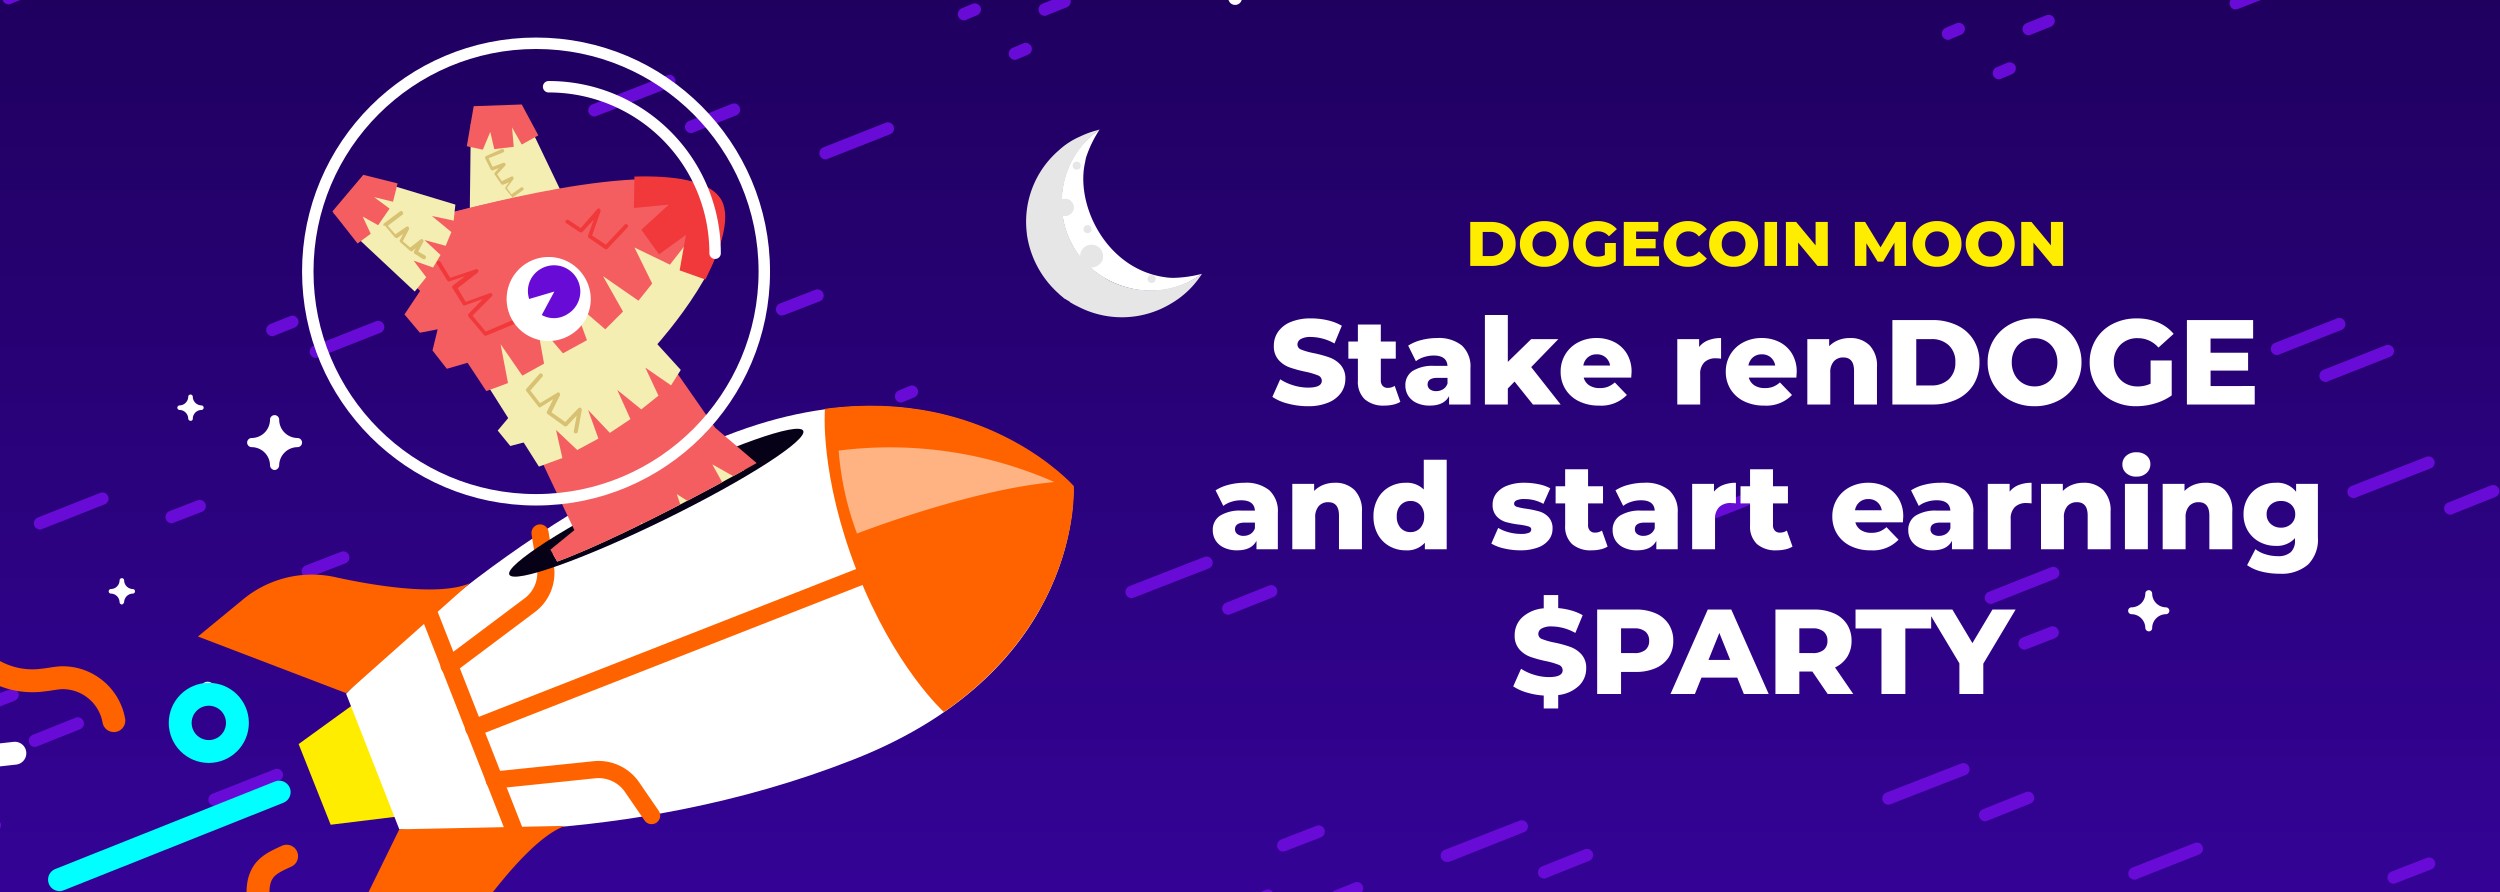 <svg xmlns="http://www.w3.org/2000/svg" xmlns:xlink="http://www.w3.org/1999/xlink" viewBox="0 0 437 156"><rect x="0" y="0" width="437" height="156" fill="#333333" stroke="none"/><defs><clipPath id="a"><rect width="437" height="156" transform="translate(2138 700)" fill="#fff"/></clipPath><linearGradient id="b" x1="0.5" x2="0.5" y2="1" gradientUnits="objectBoundingBox"><stop offset="0" stop-color="#340396"/><stop offset="1" stop-color="#1f005f"/></linearGradient><clipPath id="c"><path d="M90.1,92.5,63.8,46.6,46.9,31.3l8.7-10.9,16.4,4,1.7-14.3L86.3,9l7.8,14.3,26.7,2.8.6,17-9.3,12L126,74.7C101.4,88.6,90.1,92.5,90.1,92.5Z"/></clipPath></defs><g transform="translate(-2138 -700)" clip-path="url(#a)"><rect width="437" height="156" transform="translate(2575 856) rotate(180)" fill="url(#b)"/><g transform="translate(2145.3 705.663)"><path d="M-.3,86.9a1.087,1.087,0,0,1-1-.7,1.114,1.114,0,0,1,.6-1.4l10.9-4.3a1.077,1.077,0,1,1,.8,2L.1,86.8A.6.6,0,0,1-.3,86.9Z" fill="#690bd6"/><path d="M47.9,56.9a1.087,1.087,0,0,1-1-.7,1.114,1.114,0,0,1,.6-1.4l10.9-4.3a1.077,1.077,0,0,1,.8,2L48.3,56.8C48.2,56.8,48.1,56.9,47.9,56.9Z" fill="#690bd6"/><path d="M30.2,135.2a1.087,1.087,0,0,1-1-.7,1.114,1.114,0,0,1,.6-1.4l10.9-4.3a1.077,1.077,0,0,1,.8,2l-10.9,4.3C30.5,135.1,30.4,135.2,30.2,135.2Z" fill="#690bd6"/><path d="M22.7,85.8a1.087,1.087,0,0,1-1-.7,1.114,1.114,0,0,1,.6-1.4l4.9-1.9a1.077,1.077,0,1,1,.8,2l-4.9,1.9C23,85.7,22.9,85.8,22.7,85.8Z" fill="#690bd6"/><path d="M-18.2,122a1.087,1.087,0,0,1-1-.7,1.114,1.114,0,0,1,.6-1.4l13.1-5.1a1.114,1.114,0,0,1,1.4.6,1.114,1.114,0,0,1-.6,1.4l-13.1,5.1A.6.6,0,0,1-18.2,122Z" fill="#690bd6"/><path d="M-1.2,124.9a1.087,1.087,0,0,1-1-.7,1.114,1.114,0,0,1,.6-1.4l7.5-3a1.077,1.077,0,1,1,.8,2l-7.5,3A.756.756,0,0,1-1.2,124.9Z" fill="#690bd6"/><path d="M-12.3,141.3a1.087,1.087,0,0,1-1-.7,1.114,1.114,0,0,1,.6-1.4l4.1-1.6a1.114,1.114,0,0,1,1.4.6,1.114,1.114,0,0,1-.6,1.4l-4.1,1.6C-12.1,141.2-12.2,141.3-12.3,141.3Z" fill="#690bd6"/><path d="M46.5,95.3a1.087,1.087,0,0,1-1-.7,1.114,1.114,0,0,1,.6-1.4l6.2-2.4a1.077,1.077,0,1,1,.8,2l-6.2,2.4C46.7,95.2,46.6,95.3,46.5,95.3Z" fill="#690bd6"/><path d="M55.9,104.2a1.087,1.087,0,0,1-1-.7,1.114,1.114,0,0,1,.6-1.4l3.5-1.4a1.077,1.077,0,1,1,.8,2l-3.5,1.4C56.2,104.2,56.1,104.2,55.9,104.2Z" fill="#690bd6"/><path d="M40.3,53.1a1.087,1.087,0,0,1-1-.7,1.114,1.114,0,0,1,.6-1.4l3.5-1.4a1.077,1.077,0,0,1,.8,2L40.7,53A.6.6,0,0,1,40.3,53.1Z" fill="#690bd6"/><path d="M50.7,111.9a1.087,1.087,0,0,1-1-.7,1.114,1.114,0,0,1,.6-1.4l1.9-.8a1.077,1.077,0,0,1,.8,2l-1.9.8A.6.6,0,0,1,50.7,111.9Z" fill="#690bd6"/><path d="M74.6,111.4a1.087,1.087,0,0,1-1-.7,1.114,1.114,0,0,1,.6-1.4l6.2-2.4a1.077,1.077,0,1,1,.8,2L75,111.3A.6.6,0,0,1,74.6,111.4Z" fill="#690bd6"/><path d="M84,120.4a1.087,1.087,0,0,1-1-.7,1.114,1.114,0,0,1,.6-1.4l3.5-1.4a1.114,1.114,0,0,1,1.4.6,1.158,1.158,0,0,1-.6,1.4l-3.5,1.4C84.3,120.3,84.2,120.4,84,120.4Z" fill="#690bd6"/><path d="M78.8,128.1a1.087,1.087,0,0,1-1-.7,1.114,1.114,0,0,1,.6-1.4l1.9-.8a1.077,1.077,0,1,1,.8,2l-1.9.8C79.1,128,79,128.1,78.8,128.1Z" fill="#690bd6"/><path d="M41.8,105a1.087,1.087,0,0,1-1-.7,1.114,1.114,0,0,1,.6-1.4l1.9-.8a1.114,1.114,0,0,1,1.4.6,1.158,1.158,0,0,1-.6,1.4l-1.9.8C42.1,104.9,42,105,41.8,105Z" fill="#690bd6"/><path d="M269-17.4a1.087,1.087,0,0,1-1-.7,1.114,1.114,0,0,1,.6-1.4l10.9-4.3a1.114,1.114,0,0,1,1.4.6,1.114,1.114,0,0,1-.6,1.4l-10.9,4.3C269.2-17.5,269.1-17.4,269-17.4Z" fill="#690bd6"/><path d="M337.8-8.4a1.087,1.087,0,0,1-1-.7,1.114,1.114,0,0,1,.6-1.4l6.2-2.4a1.114,1.114,0,0,1,1.4.6,1.114,1.114,0,0,1-.6,1.4l-6.2,2.4C338.1-8.4,338-8.4,337.8-8.4Z" fill="#690bd6"/><path d="M347.3.5a1.087,1.087,0,0,1-1-.7,1.114,1.114,0,0,1,.6-1.4L350.4-3a1.114,1.114,0,0,1,1.4.6,1.114,1.114,0,0,1-.6,1.4L347.7.4A.6.6,0,0,1,347.3.5Z" fill="#690bd6"/><path d="M342.1,8.2a1.087,1.087,0,0,1-1-.7,1.114,1.114,0,0,1,.6-1.4l1.9-.8a1.114,1.114,0,0,1,1.4.6,1.114,1.114,0,0,1-.6,1.4l-1.9.8A.756.756,0,0,1,342.1,8.2Z" fill="#690bd6"/><path d="M316.7-32.9a1.087,1.087,0,0,1-1-.7,1.114,1.114,0,0,1,.6-1.4l6.2-2.4a1.114,1.114,0,0,1,1.4.6,1.114,1.114,0,0,1-.6,1.4L317.1-33C317-32.9,316.9-32.9,316.7-32.9Z" fill="#690bd6"/><path d="M326.2-23.9a1.087,1.087,0,0,1-1-.7,1.114,1.114,0,0,1,.6-1.4l3.5-1.4a1.114,1.114,0,0,1,1.4.6,1.114,1.114,0,0,1-.6,1.4L326.6-24C326.5-24,326.3-23.9,326.2-23.9Z" fill="#690bd6"/><path d="M321-16.2a1.087,1.087,0,0,1-1-.7,1.114,1.114,0,0,1,.6-1.4l1.9-.8a1.114,1.114,0,0,1,1.4.6,1.114,1.114,0,0,1-.6,1.4l-1.9.8C321.2-16.3,321.1-16.2,321-16.2Z" fill="#690bd6"/><path d="M333.2,1.3a1.087,1.087,0,0,1-1-.7,1.114,1.114,0,0,1,.6-1.4l1.9-.8a1.114,1.114,0,0,1,1.4.6,1.114,1.114,0,0,1-.6,1.4l-1.9.8C333.5,1.3,333.4,1.3,333.2,1.3Z" fill="#690bd6"/><path d="M468.4,26a1.087,1.087,0,0,1-1-.7,1.114,1.114,0,0,1,.6-1.4l10.9-4.3a1.077,1.077,0,1,1,.8,2l-10.9,4.3A.6.6,0,0,1,468.4,26Z" fill="#690bd6"/><path d="M540.5,51.9a1.087,1.087,0,0,1-1-.7,1.114,1.114,0,0,1,.6-1.4l6.2-2.4a1.077,1.077,0,0,1,.8,2l-6.2,2.4A.6.6,0,0,1,540.5,51.9Z" fill="#690bd6"/><path d="M549.9,60.9a1.087,1.087,0,0,1-1-.7,1.114,1.114,0,0,1,.6-1.4l3.5-1.4a1.077,1.077,0,0,1,.8,2l-3.5,1.4C550.2,60.8,550.1,60.9,549.9,60.9Z" fill="#690bd6"/><path d="M544.7,68.6a1.087,1.087,0,0,1-1-.7,1.114,1.114,0,0,1,.6-1.4l1.9-.8a1.077,1.077,0,0,1,.8,2l-1.9.8C545,68.5,544.8,68.6,544.7,68.6Z" fill="#690bd6"/><path d="M519.4,27.5a1.087,1.087,0,0,1-1-.7,1.114,1.114,0,0,1,.6-1.4l6.2-2.4a1.077,1.077,0,0,1,.8,2l-6.2,2.4A.6.6,0,0,1,519.4,27.5Z" fill="#690bd6"/><path d="M528.9,36.4a1.087,1.087,0,0,1-1-.7,1.114,1.114,0,0,1,.6-1.4l3.5-1.4a1.077,1.077,0,0,1,.8,2l-3.5,1.4A.756.756,0,0,1,528.9,36.4Z" fill="#690bd6"/><path d="M523.6,44.1a1.087,1.087,0,0,1-1-.7,1.114,1.114,0,0,1,.6-1.4l1.9-.8a1.114,1.114,0,0,1,1.4.6,1.158,1.158,0,0,1-.6,1.4L524,44C523.9,44.1,523.8,44.1,523.6,44.1Z" fill="#690bd6"/><path d="M554.1,26.3a1.087,1.087,0,0,1-1-.7,1.114,1.114,0,0,1,.6-1.4l6.2-2.4a1.077,1.077,0,0,1,.8,2l-6.2,2.4C554.4,26.3,554.3,26.3,554.1,26.3Z" fill="#690bd6"/><path d="M561.8,30.5a1.087,1.087,0,0,1-1-.7,1.114,1.114,0,0,1,.6-1.4L565,27a1.077,1.077,0,0,1,.8,2l-3.5,1.4A1.088,1.088,0,0,1,561.8,30.5Z" fill="#690bd6"/><path d="M553.2,34.6a1.087,1.087,0,0,1-1-.7,1.114,1.114,0,0,1,.6-1.4l1.9-.8a1.077,1.077,0,0,1,.8,2l-1.9.8A.756.756,0,0,1,553.2,34.6Z" fill="#690bd6"/><path d="M550.7,94.3a1.087,1.087,0,0,1-1-.7,1.114,1.114,0,0,1,.6-1.4l6.2-2.4a1.077,1.077,0,0,1,.8,2l-6.2,2.4A.756.756,0,0,1,550.7,94.3Z" fill="#690bd6"/><path d="M558.3,98.6a1.087,1.087,0,0,1-1-.7,1.114,1.114,0,0,1,.6-1.4l3.5-1.4a1.077,1.077,0,0,1,.8,2l-3.5,1.4C558.6,98.5,558.5,98.6,558.3,98.6Z" fill="#690bd6"/><path d="M549.7,102.6a1.087,1.087,0,0,1-1-.7,1.114,1.114,0,0,1,.6-1.4l1.9-.8a1.077,1.077,0,0,1,.8,2l-1.9.8A.6.6,0,0,1,549.7,102.6Z" fill="#690bd6"/><path d="M535.9,61.6a1.087,1.087,0,0,1-1-.7,1.114,1.114,0,0,1,.6-1.4l1.9-.8a1.077,1.077,0,0,1,.8,2l-1.9.8A.756.756,0,0,1,535.9,61.6Z" fill="#690bd6"/><path d="M217,143.2a1.088,1.088,0,0,1-1-.7,1.114,1.114,0,0,1,.6-1.4l6.2-2.4a1.077,1.077,0,0,1,.8,2l-6.2,2.4C217.2,143.1,217.1,143.2,217,143.2Z" fill="#690bd6"/><path d="M226.4,152.1a1.088,1.088,0,0,1-1-.7,1.114,1.114,0,0,1,.6-1.4l3.5-1.4a1.077,1.077,0,1,1,.8,2l-3.5,1.4C226.7,152.1,226.6,152.1,226.4,152.1Z" fill="#690bd6"/><path d="M221.2,159.8a1.088,1.088,0,0,1-1-.7,1.114,1.114,0,0,1,.6-1.4l1.9-.8a1.077,1.077,0,1,1,.8,2l-1.9.8A.6.6,0,0,1,221.2,159.8Z" fill="#690bd6"/><path d="M212.4,152.8a1.088,1.088,0,0,1-1-.7,1.114,1.114,0,0,1,.6-1.4l1.9-.8a1.077,1.077,0,1,1,.8,2l-1.9.8A.756.756,0,0,1,212.4,152.8Z" fill="#690bd6"/><path d="M114.5-20.4a1.087,1.087,0,0,1-1-.7,1.114,1.114,0,0,1,.6-1.4L125-26.8a1.114,1.114,0,0,1,1.4.6,1.114,1.114,0,0,1-.6,1.4l-10.9,4.3A.6.6,0,0,1,114.5-20.4Z" fill="#690bd6"/><path d="M220-22.1a1.087,1.087,0,0,1-1-.7,1.114,1.114,0,0,1,.6-1.4l10.9-4.3a1.114,1.114,0,0,1,1.4.6,1.114,1.114,0,0,1-.6,1.4l-10.9,4.3A.6.6,0,0,1,220-22.1Z" fill="#690bd6"/><path d="M137,22.2a1.087,1.087,0,0,1-1-.7,1.114,1.114,0,0,1,.6-1.4l10.9-4.3a1.077,1.077,0,1,1,.8,2l-10.9,4.3C137.3,22.2,137.2,22.2,137,22.2Z" fill="#690bd6"/><path d="M137.5-21.6a1.087,1.087,0,0,1-1-.7,1.114,1.114,0,0,1,.6-1.4l4.9-1.9a1.114,1.114,0,0,1,1.4.6,1.114,1.114,0,0,1-.6,1.4l-4.9,1.9A.6.6,0,0,1,137.5-21.6Z" fill="#690bd6"/><path d="M96.6,14.7a1.087,1.087,0,0,1-1-.7,1.114,1.114,0,0,1,.6-1.4l13.1-5.1a1.077,1.077,0,0,1,.8,2L97,14.6A.6.6,0,0,1,96.6,14.7Z" fill="#690bd6"/><path d="M75.7-30.4a1.087,1.087,0,0,1-1-.7,1.114,1.114,0,0,1,.6-1.4l13.1-5.1a1.114,1.114,0,0,1,1.4.6,1.114,1.114,0,0,1-.6,1.4L76.1-30.5A.6.6,0,0,1,75.7-30.4Z" fill="#690bd6"/><path d="M113.5,17.6a1.087,1.087,0,0,1-1-.7,1.114,1.114,0,0,1,.6-1.4l7.5-3a1.077,1.077,0,0,1,.8,2l-7.5,3C113.8,17.6,113.7,17.6,113.5,17.6Z" fill="#690bd6"/><path d="M102.4,33.9a1.087,1.087,0,0,1-1-.7,1.114,1.114,0,0,1,.6-1.4l4.1-1.6a1.077,1.077,0,0,1,.8,2l-4.1,1.6C102.7,33.9,102.6,33.9,102.4,33.9Z" fill="#690bd6"/><path d="M245.6,145a1.088,1.088,0,0,1-1-.7,1.114,1.114,0,0,1,.6-1.4l13.1-5.1a1.077,1.077,0,1,1,.8,2L246,145Z" fill="#690bd6"/><path d="M262.6,147.9a1.088,1.088,0,0,1-1-.7,1.114,1.114,0,0,1,.6-1.4l7.5-3a1.077,1.077,0,0,1,.8,2l-7.5,3A.6.6,0,0,1,262.6,147.9Z" fill="#690bd6"/><path d="M251.5,164.3a1.088,1.088,0,0,1-1-.7,1.114,1.114,0,0,1,.6-1.4l4.1-1.6a1.077,1.077,0,0,1,.8,2l-4.1,1.6C251.8,164.2,251.6,164.3,251.5,164.3Z" fill="#690bd6"/><path d="M418.1-15.8a1.087,1.087,0,0,1-1-.7,1.114,1.114,0,0,1,.6-1.4l10.9-4.3a1.114,1.114,0,0,1,1.4.6,1.114,1.114,0,0,1-.6,1.4l-10.9,4.3A.6.6,0,0,1,418.1-15.8Z" fill="#690bd6"/><path d="M377.7-23.3a1.087,1.087,0,0,1-1-.7,1.114,1.114,0,0,1,.6-1.4l13.1-5.1a1.114,1.114,0,0,1,1.4.6,1.114,1.114,0,0,1-.6,1.4l-13.1,5.1A.756.756,0,0,1,377.7-23.3Z" fill="#690bd6"/><path d="M394.6-20.4a1.087,1.087,0,0,1-1-.7,1.114,1.114,0,0,1,.6-1.4l7.5-3a1.114,1.114,0,0,1,1.4.6,1.114,1.114,0,0,1-.6,1.4l-7.5,3A.6.6,0,0,1,394.6-20.4Z" fill="#690bd6"/><path d="M383.5-4a1.087,1.087,0,0,1-1-.7,1.114,1.114,0,0,1,.6-1.4l4.1-1.6a1.114,1.114,0,0,1,1.4.6,1.114,1.114,0,0,1-.6,1.4l-4.1,1.6C383.8-4.1,383.6-4,383.5-4Z" fill="#690bd6"/><path d="M165.9-11.8a1.087,1.087,0,0,1-1-.7,1.114,1.114,0,0,1,.6-1.4l6.2-2.4a1.114,1.114,0,0,1,1.4.6,1.114,1.114,0,0,1-.6,1.4l-6.2,2.4A.756.756,0,0,1,165.9-11.8Z" fill="#690bd6"/><path d="M129.4,49.5a1.087,1.087,0,0,1-1-.7,1.114,1.114,0,0,1,.6-1.4l6.2-2.4a1.077,1.077,0,1,1,.8,2l-6.2,2.4C129.6,49.4,129.5,49.5,129.4,49.5Z" fill="#690bd6"/><path d="M175.3-2.9a1.087,1.087,0,0,1-1-.7,1.114,1.114,0,0,1,.6-1.4l3.5-1.4a1.114,1.114,0,0,1,1.4.6,1.114,1.114,0,0,1-.6,1.4L175.7-3C175.6-2.9,175.5-2.9,175.3-2.9Z" fill="#690bd6"/><path d="M212.4-25.8a1.087,1.087,0,0,1-1-.7,1.114,1.114,0,0,1,.6-1.4l3.5-1.4a1.114,1.114,0,0,1,1.4.6,1.114,1.114,0,0,1-.6,1.4l-3.5,1.4C212.6-25.9,212.5-25.8,212.4-25.8Z" fill="#690bd6"/><path d="M170.1,4.8a1.087,1.087,0,0,1-1-.7,1.114,1.114,0,0,1,.6-1.4l1.9-.8a1.114,1.114,0,0,1,1.4.6,1.114,1.114,0,0,1-.6,1.4l-1.9.8A.6.6,0,0,1,170.1,4.8Z" fill="#690bd6"/><path d="M145,82.7a1.088,1.088,0,0,1-1-.7,1.114,1.114,0,0,1,.6-1.4l6.2-2.4a1.077,1.077,0,1,1,.8,2l-6.2,2.4C145.3,82.7,145.2,82.7,145,82.7Z" fill="#690bd6"/><path d="M154.5,91.7a1.088,1.088,0,0,1-1-.7,1.114,1.114,0,0,1,.6-1.4l3.5-1.4a1.077,1.077,0,1,1,.8,2l-3.5,1.4A.756.756,0,0,1,154.5,91.7Z" fill="#690bd6"/><path d="M150.2,64.7a1.088,1.088,0,0,1-1-.7,1.114,1.114,0,0,1,.6-1.4l1.9-.8a1.077,1.077,0,1,1,.8,2l-1.9.8C150.5,64.6,150.3,64.7,150.2,64.7Z" fill="#690bd6"/><path d="M161.2-2.1a1.087,1.087,0,0,1-1-.7,1.114,1.114,0,0,1,.6-1.4l1.9-.8a1.114,1.114,0,0,1,1.4.6,1.114,1.114,0,0,1-.6,1.4l-1.9.8C161.5-2.1,161.4-2.1,161.2-2.1Z" fill="#690bd6"/><path d="M340.7,99.9a1.088,1.088,0,0,1-1-.7,1.114,1.114,0,0,1,.6-1.4l10.9-4.3a1.077,1.077,0,1,1,.8,2l-10.9,4.3A.6.6,0,0,1,340.7,99.9Z" fill="#690bd6"/><path d="M289.8,86a1.088,1.088,0,0,1-1-.7,1.114,1.114,0,0,1,.6-1.4l10.9-4.3a1.077,1.077,0,1,1,.8,2l-10.9,4.3C290.1,85.9,290,86,289.8,86Z" fill="#690bd6"/><path d="M365.8,148.1a1.088,1.088,0,0,1-1-.7,1.114,1.114,0,0,1,.6-1.4l10.9-4.3a1.077,1.077,0,1,1,.8,2L366.2,148A.6.6,0,0,1,365.8,148.1Z" fill="#690bd6"/><path d="M390.7,56.4a1.087,1.087,0,0,1-1-.7,1.114,1.114,0,0,1,.6-1.4L401.2,50a1.077,1.077,0,1,1,.8,2l-10.9,4.3C391,56.4,390.9,56.4,390.7,56.4Z" fill="#690bd6"/><path d="M399.2,61.1a1.087,1.087,0,0,1-1-.7,1.114,1.114,0,0,1,.6-1.4l10.9-4.3a1.077,1.077,0,1,1,.8,2L399.6,61C399.5,61.1,399.4,61.1,399.2,61.1Z" fill="#690bd6"/><path d="M300.7,160.2a1.088,1.088,0,0,1-1-.7,1.114,1.114,0,0,1,.6-1.4l10.9-4.3a1.077,1.077,0,0,1,.8,2l-10.9,4.3A.6.6,0,0,1,300.7,160.2Z" fill="#690bd6"/><path d="M346.6,107.9a1.088,1.088,0,0,1-1-.7,1.114,1.114,0,0,1,.6-1.4l4.9-1.9a1.077,1.077,0,1,1,.8,2l-4.9,1.9C346.9,107.8,346.7,107.9,346.6,107.9Z" fill="#690bd6"/><path d="M322.8,135a1.088,1.088,0,0,1-1-.7,1.114,1.114,0,0,1,.6-1.4l13.1-5.1a1.077,1.077,0,1,1,.8,2l-13.1,5.1C323.1,134.9,322.9,135,322.8,135Z" fill="#690bd6"/><path d="M339.7,137.9a1.088,1.088,0,0,1-1-.7,1.114,1.114,0,0,1,.6-1.4l7.5-3a1.077,1.077,0,1,1,.8,2l-7.5,3C340,137.8,339.9,137.9,339.7,137.9Z" fill="#690bd6"/><path d="M404.1,81.4a1.088,1.088,0,0,1-1-.7,1.114,1.114,0,0,1,.6-1.4l13.1-5.1a1.077,1.077,0,1,1,.8,2l-13.1,5.1A.6.6,0,0,1,404.1,81.4Z" fill="#690bd6"/><path d="M421,84.3a1.088,1.088,0,0,1-1-.7,1.114,1.114,0,0,1,.6-1.4l7.5-3a1.077,1.077,0,1,1,.8,2l-7.5,3C421.3,84.3,421.2,84.3,421,84.3Z" fill="#690bd6"/><path d="M190.5,98.9a1.088,1.088,0,0,1-1-.7,1.114,1.114,0,0,1,.6-1.4l13.1-5.1a1.077,1.077,0,1,1,.8,2l-13.1,5.1C190.7,98.8,190.6,98.9,190.5,98.9Z" fill="#690bd6"/><path d="M207.4,101.8a1.088,1.088,0,0,1-1-.7,1.114,1.114,0,0,1,.6-1.4l7.5-3a1.077,1.077,0,1,1,.8,2l-7.5,3C207.7,101.7,207.6,101.8,207.4,101.8Z" fill="#690bd6"/><path d="M328.6,154.2a1.088,1.088,0,0,1-1-.7,1.114,1.114,0,0,1,.6-1.4l4.1-1.6a1.077,1.077,0,1,1,.8,2l-4.1,1.6C328.9,154.2,328.8,154.2,328.6,154.2Z" fill="#690bd6"/><path d="M502.6-25.4a1.087,1.087,0,0,1-1-.7,1.114,1.114,0,0,1,.6-1.4l10.9-4.3a1.114,1.114,0,0,1,1.4.6,1.114,1.114,0,0,1-.6,1.4L503-25.4Z" fill="#690bd6"/><path d="M531.3-13.5a1.087,1.087,0,0,1-1-.7,1.114,1.114,0,0,1,.6-1.4L544-20.7a1.114,1.114,0,0,1,1.4.6,1.114,1.114,0,0,1-.6,1.4l-13.1,5.1A.6.6,0,0,1,531.3-13.5Z" fill="#690bd6"/><path d="M548.3-10.6a1.087,1.087,0,0,1-1-.7,1.114,1.114,0,0,1,.6-1.4l7.5-3a1.114,1.114,0,0,1,1.4.6,1.114,1.114,0,0,1-.6,1.4l-7.5,3A.756.756,0,0,1,548.3-10.6Z" fill="#690bd6"/><path d="M547.2,144.4a1.087,1.087,0,0,1-1-.7,1.114,1.114,0,0,1,.6-1.4l13.1-5.1a1.077,1.077,0,0,1,.8,2l-13.1,5.1A.6.6,0,0,1,547.2,144.4Z" fill="#690bd6"/><path d="M557.9,148.4a1.087,1.087,0,0,1-1-.7,1.114,1.114,0,0,1,.6-1.4l7.5-3a1.077,1.077,0,0,1,.8,2l-7.5,3A.756.756,0,0,1,557.9,148.4Z" fill="#690bd6"/><path d="M525.9,167.7a1.087,1.087,0,0,1-1-.7,1.114,1.114,0,0,1,.6-1.4l7.5-3a1.077,1.077,0,0,1,.8,2l-7.5,3C526.2,167.6,526.1,167.7,525.9,167.7Z" fill="#690bd6"/><path d="M537.2,5.8a1.087,1.087,0,0,1-1-.7,1.114,1.114,0,0,1,.6-1.4l4.1-1.6a1.114,1.114,0,0,1,1.4.6,1.114,1.114,0,0,1-.6,1.4l-4.1,1.6A.756.756,0,0,1,537.2,5.8Z" fill="#690bd6"/><path d="M411.1,148.8a1.088,1.088,0,0,1-1-.7,1.114,1.114,0,0,1,.6-1.4l6.2-2.4a1.077,1.077,0,0,1,.8,2l-6.2,2.4C411.4,148.8,411.3,148.8,411.1,148.8Z" fill="#690bd6"/><path d="M420.6,157.8a1.088,1.088,0,0,1-1-.7,1.114,1.114,0,0,1,.6-1.4l3.5-1.4a1.077,1.077,0,1,1,.8,2l-3.5,1.4C420.9,157.7,420.7,157.8,420.6,157.8Z" fill="#690bd6"/><path d="M415.4,165.5a1.088,1.088,0,0,1-1-.7,1.114,1.114,0,0,1,.6-1.4l1.9-.8a1.077,1.077,0,1,1,.8,2l-1.9.8C415.6,165.4,415.5,165.5,415.4,165.5Z" fill="#690bd6"/><path d="M406.5,158.5a1.088,1.088,0,0,1-1-.7,1.114,1.114,0,0,1,.6-1.4l1.9-.8a1.077,1.077,0,0,1,.8,2l-1.9.8A.6.6,0,0,1,406.5,158.5Z" fill="#690bd6"/><path d="M-15.3-13.8a1.087,1.087,0,0,1-1-.7,1.114,1.114,0,0,1,.6-1.4l6.2-2.4a1.114,1.114,0,0,1,1.4.6,1.114,1.114,0,0,1-.6,1.4l-6.2,2.4A.6.6,0,0,1-15.3-13.8Z" fill="#690bd6"/><path d="M-5.8-4.9a1.087,1.087,0,0,1-1-.7A.97.97,0,0,1-6.2-7l3.5-1.4a1.114,1.114,0,0,1,1.4.6.97.97,0,0,1-.6,1.4L-5.4-5A.756.756,0,0,1-5.8-4.9Z" fill="#690bd6"/><path d="M-11.1,2.8a1.087,1.087,0,0,1-1-.7A1.114,1.114,0,0,1-11.5.7l1.9-.8A1.237,1.237,0,0,1-8.1.5,1.237,1.237,0,0,1-8.7,2l-1.9.8Z" fill="#690bd6"/><path d="M-19.9-4.1a1.087,1.087,0,0,1-1-.7,1.114,1.114,0,0,1,.6-1.4l1.9-.8a1.114,1.114,0,0,1,1.4.6A1.114,1.114,0,0,1-17.6-5l-1.9.8A.6.6,0,0,1-19.9-4.1Z" fill="#690bd6"/><path d="M40.7,76.5a.86.86,0,0,1-.8-.8,3.222,3.222,0,0,0-3.2-3.2.8.8,0,0,1,0-1.6,3.222,3.222,0,0,0,3.2-3.2.8.8,0,1,1,1.6,0,3.222,3.222,0,0,0,3.2,3.2.8.8,0,0,1,0,1.6,3.222,3.222,0,0,0-3.2,3.2A.86.86,0,0,1,40.7,76.5Z" fill="#fff"/><path d="M26,67.9a.43.43,0,0,1-.4-.4A1.538,1.538,0,0,0,24.1,66a.4.4,0,0,1,0-.8,1.538,1.538,0,0,0,1.5-1.5.4.4,0,1,1,.8,0,1.538,1.538,0,0,0,1.5,1.5.4.4,0,0,1,0,.8,1.538,1.538,0,0,0-1.5,1.5A.366.366,0,0,1,26,67.9Z" fill="#fff"/><path d="M250.8-17.5a.86.86,0,0,1-.8-.8,3.222,3.222,0,0,0-3.2-3.2.86.86,0,0,1-.8-.8.86.86,0,0,1,.8-.8,3.222,3.222,0,0,0,3.2-3.2.86.86,0,0,1,.8-.8.86.86,0,0,1,.8.8,3.222,3.222,0,0,0,3.2,3.2.86.86,0,0,1,.8.8.86.86,0,0,1-.8.8,3.222,3.222,0,0,0-3.2,3.2A.789.789,0,0,1,250.8-17.5Z" fill="#fff"/><path d="M284.6,161.7a.86.86,0,0,1-.8-.8,3.222,3.222,0,0,0-3.2-3.2.8.8,0,0,1,0-1.6,3.222,3.222,0,0,0,3.2-3.2.8.8,0,1,1,1.6,0,3.222,3.222,0,0,0,3.2,3.2.8.8,0,0,1,0,1.6,3.222,3.222,0,0,0-3.2,3.2A.789.789,0,0,1,284.6,161.7Z" fill="#fff"/><path d="M272.4,164.6a.472.472,0,0,1-.5-.5,2.006,2.006,0,0,0-2-2,.5.5,0,0,1,0-1,2.006,2.006,0,0,0,2-2,.5.5,0,0,1,1,0,2.006,2.006,0,0,0,2,2,.5.5,0,0,1,0,1,2.006,2.006,0,0,0-2,2A.472.472,0,0,1,272.4,164.6Z" fill="#fff"/><path d="M368.3,104.7a.645.645,0,0,1-.6-.6,2.433,2.433,0,0,0-2.4-2.4.6.6,0,1,1,0-1.2,2.433,2.433,0,0,0,2.4-2.4.6.6,0,0,1,1.2,0,2.433,2.433,0,0,0,2.4,2.4.6.6,0,1,1,0,1.2,2.433,2.433,0,0,0-2.4,2.4A.576.576,0,0,1,368.3,104.7Z" fill="#fff"/><path d="M508,14.2a.86.86,0,0,1-.8-.8,3.222,3.222,0,0,0-3.2-3.2.86.86,0,0,1-.8-.8.86.86,0,0,1,.8-.8,3.222,3.222,0,0,0,3.2-3.2.8.8,0,1,1,1.6,0A3.222,3.222,0,0,0,512,8.6a.86.86,0,0,1,.8.8.86.86,0,0,1-.8.8,3.222,3.222,0,0,0-3.2,3.2A.736.736,0,0,1,508,14.2Z" fill="#fff"/><path d="M555.9,122.2a.86.86,0,0,1-.8-.8,3.222,3.222,0,0,0-3.2-3.2.8.8,0,0,1,0-1.6,3.222,3.222,0,0,0,3.2-3.2.8.8,0,1,1,1.6,0,3.222,3.222,0,0,0,3.2,3.2.8.8,0,0,1,0,1.6,3.222,3.222,0,0,0-3.2,3.2A.789.789,0,0,1,555.9,122.2Z" fill="#fff"/><path d="M523,149.5a.43.43,0,0,1-.4-.4,1.793,1.793,0,0,0-1.8-1.8.4.4,0,1,1,0-.8,1.793,1.793,0,0,0,1.8-1.8.4.4,0,0,1,.8,0,1.793,1.793,0,0,0,1.8,1.8.4.4,0,1,1,0,.8,1.793,1.793,0,0,0-1.8,1.8C523.5,149.3,523.3,149.5,523,149.5Z" fill="#fff"/><path d="M243.4-12.4a.43.43,0,0,1-.4-.4,1.538,1.538,0,0,0-1.5-1.5.43.43,0,0,1-.4-.4.43.43,0,0,1,.4-.4,1.538,1.538,0,0,0,1.5-1.5.43.43,0,0,1,.4-.4.43.43,0,0,1,.4.4,1.538,1.538,0,0,0,1.5,1.5.43.43,0,0,1,.4.4.43.43,0,0,1-.4.4,1.538,1.538,0,0,0-1.5,1.5C243.7-12.5,243.6-12.4,243.4-12.4Z" fill="#fff"/><path d="M558.1,7a.43.43,0,0,1-.4-.4,1.538,1.538,0,0,0-1.5-1.5.43.43,0,0,1-.4-.4.43.43,0,0,1,.4-.4,1.538,1.538,0,0,0,1.5-1.5.4.4,0,0,1,.8,0A1.538,1.538,0,0,0,560,4.3a.43.43,0,0,1,.4.4.43.43,0,0,1-.4.4,1.538,1.538,0,0,0-1.5,1.5A.43.43,0,0,1,558.1,7Z" fill="#fff"/><path d="M14,100a.43.43,0,0,1-.4-.4,1.538,1.538,0,0,0-1.5-1.5.4.4,0,0,1,0-.8,1.538,1.538,0,0,0,1.5-1.5.4.4,0,1,1,.8,0,1.538,1.538,0,0,0,1.5,1.5.4.4,0,0,1,0,.8,1.538,1.538,0,0,0-1.5,1.5C14.3,99.8,14.2,100,14,100Z" fill="#fff"/><circle cx="1.2" cy="1.2" r="1.2" transform="translate(27.8 113.5)" fill="#fff"/><circle cx="1.2" cy="1.2" r="1.2" transform="translate(207.4 -7.2)" fill="#fff"/><circle cx="1.2" cy="1.2" r="1.2" transform="translate(546.3 125.1)" fill="#fff"/></g><g transform="translate(2144.969 705.663)"><path d="M6.663.3A13.645,13.645,0,0,1,3.184-.148,8.557,8.557,0,0,1,.443-1.328l1.37-3.078a8.868,8.868,0,0,0,2.3,1.054,8.749,8.749,0,0,0,2.572.4q2.4,0,2.4-1.2A1,1,0,0,0,8.4-5.092a12.6,12.6,0,0,0-2.2-.643A21.03,21.03,0,0,1,3.416-6.5,4.684,4.684,0,0,1,1.5-7.822a3.561,3.561,0,0,1-.8-2.446A4.234,4.234,0,0,1,1.434-12.7a4.938,4.938,0,0,1,2.2-1.718,9.069,9.069,0,0,1,3.595-.633,12.681,12.681,0,0,1,2.867.327,8.781,8.781,0,0,1,2.488.959l-1.286,3.1a8.592,8.592,0,0,0-4.09-1.139,3.429,3.429,0,0,0-1.813.369,1.106,1.106,0,0,0-.569.959.951.951,0,0,0,.675.886,12.2,12.2,0,0,0,2.172.611,20.344,20.344,0,0,1,2.794.77,4.824,4.824,0,0,1,1.919,1.307A3.491,3.491,0,0,1,13.2-4.47a4.151,4.151,0,0,1-.738,2.4A5.03,5.03,0,0,1,10.247-.348,8.955,8.955,0,0,1,6.663.3ZM22.813-.464A4.036,4.036,0,0,1,21.58.021,6.846,6.846,0,0,1,20.03.19a4.923,4.923,0,0,1-3.437-1.1,4.2,4.2,0,0,1-1.2-3.268V-8.012H13.726v-2.994h1.666v-2.973H19.4v2.973h2.614v2.994H19.4v3.8a1.346,1.346,0,0,0,.327.959,1.143,1.143,0,0,0,.875.348,2.122,2.122,0,0,0,1.223-.358Zm6.41-11.154a6.451,6.451,0,0,1,4.343,1.3,4.978,4.978,0,0,1,1.5,3.974V0H31.332V-1.476Q30.467.19,27.958.19a5.279,5.279,0,0,1-2.3-.464,3.407,3.407,0,0,1-1.465-1.255,3.323,3.323,0,0,1-.5-1.8,2.925,2.925,0,0,1,1.244-2.52,6.605,6.605,0,0,1,3.837-.9h2.277Q30.952-8.56,28.633-8.56a5.563,5.563,0,0,0-1.666.264,4.438,4.438,0,0,0-1.434.727l-1.349-2.72a7.474,7.474,0,0,1,2.309-.98A10.978,10.978,0,0,1,29.223-11.618ZM29.076-2.34A2.219,2.219,0,0,0,30.3-2.678a1.878,1.878,0,0,0,.759-.991V-4.66H29.329q-1.75,0-1.75,1.16a1.02,1.02,0,0,0,.4.843A1.724,1.724,0,0,0,29.076-2.34Zm13.7-1.666L41.6-2.8V0H37.594V-15.645H41.6v8.2l4.09-3.985h4.744L45.69-6.536,50.835,0H45.985ZM63.232-5.693q0,.042-.063.991H54.862a2.325,2.325,0,0,0,.98,1.36,3.273,3.273,0,0,0,1.824.474A3.948,3.948,0,0,0,59.089-3.1,4.2,4.2,0,0,0,60.3-3.858L62.41-1.666A6.208,6.208,0,0,1,57.54.19a7.776,7.776,0,0,1-3.521-.759,5.669,5.669,0,0,1-2.351-2.108,5.7,5.7,0,0,1-.833-3.057,5.72,5.72,0,0,1,.812-3.026,5.672,5.672,0,0,1,2.245-2.1,6.787,6.787,0,0,1,3.226-.759,6.749,6.749,0,0,1,3.1.706,5.374,5.374,0,0,1,2.2,2.045A6,6,0,0,1,63.232-5.693ZM57.139-8.771a2.314,2.314,0,0,0-1.55.527A2.38,2.38,0,0,0,54.8-6.81h4.681a2.38,2.38,0,0,0-.791-1.434A2.314,2.314,0,0,0,57.139-8.771Zm17.9-1.286a3.729,3.729,0,0,1,1.592-1.17,6.039,6.039,0,0,1,2.245-.39v3.605a8.19,8.19,0,0,0-.907-.063,2.794,2.794,0,0,0-2.014.7,2.821,2.821,0,0,0-.727,2.13V0H71.223V-11.428H75.04ZM92.1-5.693q0,.042-.063.991H83.727a2.325,2.325,0,0,0,.98,1.36,3.273,3.273,0,0,0,1.824.474A3.948,3.948,0,0,0,87.954-3.1a4.2,4.2,0,0,0,1.212-.759l2.108,2.193A6.208,6.208,0,0,1,86.4.19a7.776,7.776,0,0,1-3.521-.759,5.669,5.669,0,0,1-2.351-2.108A5.7,5.7,0,0,1,79.7-5.735a5.72,5.72,0,0,1,.812-3.026,5.672,5.672,0,0,1,2.245-2.1,6.787,6.787,0,0,1,3.226-.759,6.749,6.749,0,0,1,3.1.706,5.373,5.373,0,0,1,2.2,2.045A6,6,0,0,1,92.1-5.693ZM86-8.771a2.314,2.314,0,0,0-1.55.527,2.38,2.38,0,0,0-.791,1.434h4.681a2.38,2.38,0,0,0-.791-1.434A2.314,2.314,0,0,0,86-8.771ZM101.4-11.618a4.7,4.7,0,0,1,3.426,1.265,5.109,5.109,0,0,1,1.3,3.816V0h-4.006V-5.883q0-2.34-1.877-2.34a2.143,2.143,0,0,0-1.655.675,2.9,2.9,0,0,0-.622,2.024V0H93.953V-11.428h3.816v1.244a4.541,4.541,0,0,1,1.6-1.065A5.428,5.428,0,0,1,101.4-11.618Zm7.422-3.142H115.8a9.769,9.769,0,0,1,4.3.907,6.829,6.829,0,0,1,2.91,2.572,7.248,7.248,0,0,1,1.033,3.9,7.248,7.248,0,0,1-1.033,3.9A6.829,6.829,0,0,1,120.1-.907,9.769,9.769,0,0,1,115.8,0h-6.979Zm6.81,11.428a4.279,4.279,0,0,0,3.047-1.075,3.873,3.873,0,0,0,1.149-2.973,3.873,3.873,0,0,0-1.149-2.973,4.279,4.279,0,0,0-3.047-1.075h-2.636v8.1ZM133.676.3A8.828,8.828,0,0,1,129.469-.7a7.445,7.445,0,0,1-2.931-2.741,7.434,7.434,0,0,1-1.065-3.943,7.434,7.434,0,0,1,1.065-3.943,7.445,7.445,0,0,1,2.931-2.741,8.828,8.828,0,0,1,4.206-.991,8.828,8.828,0,0,1,4.206.991,7.446,7.446,0,0,1,2.931,2.741,7.435,7.435,0,0,1,1.065,3.943,7.435,7.435,0,0,1-1.065,3.943A7.446,7.446,0,0,1,137.882-.7,8.828,8.828,0,0,1,133.676.3Zm0-3.458A3.953,3.953,0,0,0,135.7-3.69a3.791,3.791,0,0,0,1.434-1.486,4.5,4.5,0,0,0,.527-2.2,4.5,4.5,0,0,0-.527-2.2,3.791,3.791,0,0,0-1.434-1.486,3.953,3.953,0,0,0-2.024-.527,3.953,3.953,0,0,0-2.024.527,3.792,3.792,0,0,0-1.434,1.486,4.5,4.5,0,0,0-.527,2.2,4.5,4.5,0,0,0,.527,2.2,3.792,3.792,0,0,0,1.434,1.486A3.953,3.953,0,0,0,133.676-3.163ZM153.959-7.7h3.69v6.115a9.621,9.621,0,0,1-2.91,1.392A11.579,11.579,0,0,1,151.45.3a8.8,8.8,0,0,1-4.175-.98,7.314,7.314,0,0,1-2.91-2.73,7.531,7.531,0,0,1-1.054-3.964,7.531,7.531,0,0,1,1.054-3.964,7.279,7.279,0,0,1,2.931-2.73,9.014,9.014,0,0,1,4.238-.98,9.441,9.441,0,0,1,3.711.7,7.153,7.153,0,0,1,2.741,2l-2.657,2.4a4.683,4.683,0,0,0-3.584-1.645,4.154,4.154,0,0,0-3.057,1.149,4.125,4.125,0,0,0-1.16,3.068,4.456,4.456,0,0,0,.527,2.182,3.78,3.78,0,0,0,1.476,1.5,4.328,4.328,0,0,0,2.172.538,5.334,5.334,0,0,0,2.256-.485Zm18.2,4.47V0H160.305V-14.759h11.575v3.226h-7.443v2.488H171v3.121h-6.557v2.7Z" transform="translate(214.998 65.044)" fill="#fff"/><path d="M6.157-11.618a6.451,6.451,0,0,1,4.343,1.3A4.978,4.978,0,0,1,12-6.346V0H8.265V-1.476Q7.4.19,4.892.19a5.279,5.279,0,0,1-2.3-.464A3.407,3.407,0,0,1,1.128-1.529a3.323,3.323,0,0,1-.5-1.8,2.925,2.925,0,0,1,1.244-2.52,6.605,6.605,0,0,1,3.837-.9H7.991Q7.886-8.56,5.566-8.56A5.563,5.563,0,0,0,3.9-8.3a4.438,4.438,0,0,0-1.434.727l-1.349-2.72a7.474,7.474,0,0,1,2.309-.98A10.978,10.978,0,0,1,6.157-11.618ZM6.009-2.34a2.219,2.219,0,0,0,1.223-.337,1.878,1.878,0,0,0,.759-.991V-4.66H6.262q-1.75,0-1.75,1.16a1.02,1.02,0,0,0,.4.843A1.724,1.724,0,0,0,6.009-2.34ZM21.97-11.618A4.7,4.7,0,0,1,25.4-10.352a5.109,5.109,0,0,1,1.3,3.816V0H22.687V-5.883q0-2.34-1.877-2.34a2.143,2.143,0,0,0-1.655.675,2.9,2.9,0,0,0-.622,2.024V0H14.527V-11.428h3.816v1.244a4.541,4.541,0,0,1,1.6-1.065A5.428,5.428,0,0,1,21.97-11.618Zm19.545-4.027V0H37.7V-1.139A4.134,4.134,0,0,1,34.347.19,5.681,5.681,0,0,1,31.5-.538a5.26,5.26,0,0,1-2.035-2.077,6.327,6.327,0,0,1-.749-3.121,6.267,6.267,0,0,1,.749-3.11A5.205,5.205,0,0,1,31.5-10.9a5.747,5.747,0,0,1,2.846-.717,4.145,4.145,0,0,1,3.163,1.181v-5.208ZM35.19-2.994A2.229,2.229,0,0,0,36.9-3.721a2.847,2.847,0,0,0,.675-2.014,2.8,2.8,0,0,0-.664-1.982,2.236,2.236,0,0,0-1.718-.717,2.269,2.269,0,0,0-1.729.717,2.777,2.777,0,0,0-.675,1.982,2.847,2.847,0,0,0,.675,2.014A2.253,2.253,0,0,0,35.19-2.994ZM54.377.19a12.317,12.317,0,0,1-2.825-.327,7.463,7.463,0,0,1-2.235-.854l1.2-2.741a6.789,6.789,0,0,0,1.855.77,8.3,8.3,0,0,0,2.13.285,3.411,3.411,0,0,0,1.381-.2.628.628,0,0,0,.411-.58q0-.38-.5-.538A10.256,10.256,0,0,0,54.229-4.3a15.515,15.515,0,0,1-2.33-.443,3.6,3.6,0,0,1-1.655-1.012,2.894,2.894,0,0,1-.7-2.066,3.123,3.123,0,0,1,.654-1.95,4.335,4.335,0,0,1,1.908-1.349,8.176,8.176,0,0,1,3-.5,12.144,12.144,0,0,1,2.467.253,7.09,7.09,0,0,1,2.045.717l-1.2,2.72a6.662,6.662,0,0,0-3.289-.843,3.278,3.278,0,0,0-1.392.221.66.66,0,0,0-.443.58q0,.4.485.559a11.12,11.12,0,0,0,1.6.327,17.669,17.669,0,0,1,2.34.485,3.577,3.577,0,0,1,1.613,1,2.851,2.851,0,0,1,.685,2.035,3.092,3.092,0,0,1-.654,1.929A4.258,4.258,0,0,1,57.445-.3,8.647,8.647,0,0,1,54.377.19ZM69.642-.464a4.036,4.036,0,0,1-1.233.485,6.846,6.846,0,0,1-1.55.169,4.923,4.923,0,0,1-3.437-1.1,4.2,4.2,0,0,1-1.2-3.268V-8.012H60.555v-2.994H62.22v-2.973h4.006v2.973h2.614v2.994H66.226v3.8a1.346,1.346,0,0,0,.327.959,1.143,1.143,0,0,0,.875.348,2.122,2.122,0,0,0,1.223-.358Zm6.41-11.154a6.451,6.451,0,0,1,4.343,1.3,4.978,4.978,0,0,1,1.5,3.974V0H78.16V-1.476Q77.3.19,74.787.19a5.279,5.279,0,0,1-2.3-.464,3.407,3.407,0,0,1-1.465-1.255,3.323,3.323,0,0,1-.5-1.8,2.925,2.925,0,0,1,1.244-2.52,6.605,6.605,0,0,1,3.837-.9h2.277Q77.781-8.56,75.461-8.56A5.563,5.563,0,0,0,73.8-8.3a4.438,4.438,0,0,0-1.434.727l-1.349-2.72a7.474,7.474,0,0,1,2.309-.98A10.978,10.978,0,0,1,76.052-11.618ZM75.9-2.34a2.219,2.219,0,0,0,1.223-.337,1.878,1.878,0,0,0,.759-.991V-4.66H76.157q-1.75,0-1.75,1.16a1.02,1.02,0,0,0,.4.843A1.724,1.724,0,0,0,75.9-2.34Zm12.334-7.717a3.729,3.729,0,0,1,1.592-1.17,6.039,6.039,0,0,1,2.245-.39v3.605a8.19,8.19,0,0,0-.907-.063,2.794,2.794,0,0,0-2.014.7,2.821,2.821,0,0,0-.727,2.13V0H84.422V-11.428h3.816ZM101.965-.464a4.036,4.036,0,0,1-1.233.485,6.846,6.846,0,0,1-1.55.169,4.923,4.923,0,0,1-3.437-1.1,4.2,4.2,0,0,1-1.2-3.268V-8.012H92.877v-2.994h1.666v-2.973h4.006v2.973h2.614v2.994H98.549v3.8a1.346,1.346,0,0,0,.327.959,1.143,1.143,0,0,0,.875.348,2.122,2.122,0,0,0,1.223-.358ZM121.32-5.693q0,.042-.063.991H112.95a2.325,2.325,0,0,0,.98,1.36,3.273,3.273,0,0,0,1.824.474,3.948,3.948,0,0,0,1.423-.232,4.2,4.2,0,0,0,1.212-.759L120.5-1.666A6.208,6.208,0,0,1,115.627.19a7.776,7.776,0,0,1-3.521-.759,5.669,5.669,0,0,1-2.351-2.108,5.7,5.7,0,0,1-.833-3.057,5.72,5.72,0,0,1,.812-3.026,5.672,5.672,0,0,1,2.245-2.1,6.787,6.787,0,0,1,3.226-.759,6.749,6.749,0,0,1,3.1.706,5.373,5.373,0,0,1,2.2,2.045A6,6,0,0,1,121.32-5.693Zm-6.093-3.078a2.314,2.314,0,0,0-1.55.527,2.38,2.38,0,0,0-.791,1.434h4.681a2.38,2.38,0,0,0-.791-1.434A2.314,2.314,0,0,0,115.227-8.771Zm12.5-2.846a6.451,6.451,0,0,1,4.343,1.3,4.978,4.978,0,0,1,1.5,3.974V0h-3.732V-1.476Q128.974.19,126.465.19a5.279,5.279,0,0,1-2.3-.464A3.407,3.407,0,0,1,122.7-1.529a3.323,3.323,0,0,1-.5-1.8,2.925,2.925,0,0,1,1.244-2.52,6.605,6.605,0,0,1,3.837-.9h2.277q-.105-1.813-2.425-1.813a5.563,5.563,0,0,0-1.666.264,4.438,4.438,0,0,0-1.434.727l-1.349-2.72A7.474,7.474,0,0,1,125-11.27,10.978,10.978,0,0,1,127.73-11.618Zm-.148,9.277a2.219,2.219,0,0,0,1.223-.337,1.878,1.878,0,0,0,.759-.991V-4.66h-1.729q-1.75,0-1.75,1.16a1.02,1.02,0,0,0,.4.843A1.724,1.724,0,0,0,127.582-2.34Zm12.334-7.717a3.729,3.729,0,0,1,1.592-1.17,6.039,6.039,0,0,1,2.246-.39v3.605a8.19,8.19,0,0,0-.907-.063,2.794,2.794,0,0,0-2.014.7,2.821,2.821,0,0,0-.727,2.13V0H136.1V-11.428h3.816Zm12.925-1.56a4.7,4.7,0,0,1,3.426,1.265,5.109,5.109,0,0,1,1.3,3.816V0h-4.006V-5.883q0-2.34-1.877-2.34a2.143,2.143,0,0,0-1.655.675,2.9,2.9,0,0,0-.622,2.024V0H145.4V-11.428h3.816v1.244a4.541,4.541,0,0,1,1.6-1.065A5.428,5.428,0,0,1,152.842-11.618Zm7.232.19h4.006V0h-4.006Zm2-1.265a2.536,2.536,0,0,1-1.771-.611,1.966,1.966,0,0,1-.675-1.518,1.966,1.966,0,0,1,.675-1.518,2.536,2.536,0,0,1,1.771-.611,2.622,2.622,0,0,1,1.771.58,1.871,1.871,0,0,1,.675,1.486,2.045,2.045,0,0,1-.675,1.571A2.51,2.51,0,0,1,162.077-12.693Zm12.039,1.075a4.7,4.7,0,0,1,3.426,1.265,5.109,5.109,0,0,1,1.3,3.816V0h-4.006V-5.883q0-2.34-1.877-2.34a2.143,2.143,0,0,0-1.655.675,2.9,2.9,0,0,0-.622,2.024V0h-4.006V-11.428h3.816v1.244a4.541,4.541,0,0,1,1.6-1.065A5.428,5.428,0,0,1,174.116-11.618Zm19.693.19v9.34a6.178,6.178,0,0,1-1.729,4.776A7.09,7.09,0,0,1,187.1,4.28a12.664,12.664,0,0,1-3.163-.38,7.479,7.479,0,0,1-2.509-1.117l1.455-2.8a5.121,5.121,0,0,0,1.761.9,7.124,7.124,0,0,0,2.1.327,3.292,3.292,0,0,0,2.319-.7A2.708,2.708,0,0,0,189.8-1.56v-.38A4.23,4.23,0,0,1,186.408-.59a5.871,5.871,0,0,1-2.8-.685,5.218,5.218,0,0,1-2.045-1.94,5.489,5.489,0,0,1-.759-2.9,5.449,5.449,0,0,1,.759-2.878,5.218,5.218,0,0,1,2.045-1.94,5.871,5.871,0,0,1,2.8-.685,4.116,4.116,0,0,1,3.584,1.581v-1.392Zm-6.452,7.654a2.521,2.521,0,0,0,1.782-.654,2.194,2.194,0,0,0,.706-1.687,2.177,2.177,0,0,0-.7-1.676,2.536,2.536,0,0,0-1.792-.643,2.575,2.575,0,0,0-1.8.643,2.161,2.161,0,0,0-.706,1.676,2.178,2.178,0,0,0,.717,1.687A2.559,2.559,0,0,0,187.357-3.774Z" transform="translate(204.398 90.344)" fill="#fff"/><path d="M13.2-4.47a4.169,4.169,0,0,1-1.255,3.026A6.243,6.243,0,0,1,8.307.19V2.53H5.777V.274A13.2,13.2,0,0,1,2.783-.264,8.634,8.634,0,0,1,.443-1.328l1.37-3.078a8.868,8.868,0,0,0,2.3,1.054,8.749,8.749,0,0,0,2.572.4q2.4,0,2.4-1.2A1,1,0,0,0,8.4-5.092a12.6,12.6,0,0,0-2.2-.643A21.03,21.03,0,0,1,3.416-6.5,4.684,4.684,0,0,1,1.5-7.822a3.561,3.561,0,0,1-.8-2.446A4.225,4.225,0,0,1,2-13.378,6.24,6.24,0,0,1,5.777-14.97v-2.319h2.53v2.277a12.3,12.3,0,0,1,2.309.422,8.52,8.52,0,0,1,1.971.822l-1.286,3.1a8.592,8.592,0,0,0-4.09-1.139,3.429,3.429,0,0,0-1.813.369,1.106,1.106,0,0,0-.569.959.951.951,0,0,0,.675.886,12.2,12.2,0,0,0,2.172.611,20.344,20.344,0,0,1,2.794.77,4.824,4.824,0,0,1,1.919,1.307A3.491,3.491,0,0,1,13.2-4.47Zm8.666-10.289a8.418,8.418,0,0,1,3.479.664,5.159,5.159,0,0,1,2.277,1.9,5.2,5.2,0,0,1,.8,2.9,5.151,5.151,0,0,1-.8,2.889,5.185,5.185,0,0,1-2.277,1.887,8.418,8.418,0,0,1-3.479.664H19.292V0H15.118V-14.759Zm-.253,7.612a2.917,2.917,0,0,0,1.94-.559A1.979,1.979,0,0,0,24.205-9.3a2.012,2.012,0,0,0-.654-1.6,2.879,2.879,0,0,0-1.94-.569H19.292v4.322ZM39.6-2.867H33.356L32.2,0H27.937l6.515-14.759h4.111L45.1,0H40.756ZM38.374-5.946l-1.9-4.723-1.9,4.723ZM52.732-3.922H50.455V0H46.28V-14.759h6.747a8.418,8.418,0,0,1,3.479.664,5.159,5.159,0,0,1,2.277,1.9,5.2,5.2,0,0,1,.8,2.9A5.14,5.14,0,0,1,58.836-6.5,5.063,5.063,0,0,1,56.7-4.639L59.88,0H55.41ZM55.368-9.3a2.012,2.012,0,0,0-.654-1.6,2.879,2.879,0,0,0-1.94-.569H50.455v4.322h2.319a2.917,2.917,0,0,0,1.94-.559A1.979,1.979,0,0,0,55.368-9.3Zm9.446-2.151H60.281v-3.31H73.5v3.31H68.988V0H64.814Zm17.8,6.157V0H78.434V-5.355l-5.63-9.4h4.407l3.5,5.861,3.5-5.861H88.26Z" transform="translate(257.098 115.644)" fill="#fff"/></g><path d="M.688-6.861H4.325a5.092,5.092,0,0,1,2.242.473A3.559,3.559,0,0,1,8.083-5.048a3.778,3.778,0,0,1,.538,2.033A3.778,3.778,0,0,1,8.083-.982,3.559,3.559,0,0,1,6.567.359,5.092,5.092,0,0,1,4.325.831H.688ZM4.237-.9a2.23,2.23,0,0,0,1.588-.56,2.018,2.018,0,0,0,.6-1.549,2.018,2.018,0,0,0-.6-1.549,2.23,2.23,0,0,0-1.588-.56H2.864V-.9ZM13.644.985A4.6,4.6,0,0,1,11.451.469,3.88,3.88,0,0,1,9.924-.96a3.875,3.875,0,0,1-.555-2.055A3.875,3.875,0,0,1,9.924-5.07,3.88,3.88,0,0,1,11.451-6.5a4.6,4.6,0,0,1,2.192-.516,4.6,4.6,0,0,1,2.192.516A3.88,3.88,0,0,1,17.364-5.07a3.875,3.875,0,0,1,.555,2.055A3.875,3.875,0,0,1,17.364-.96,3.881,3.881,0,0,1,15.836.469,4.6,4.6,0,0,1,13.644.985Zm0-1.8A2.06,2.06,0,0,0,14.7-1.092a1.976,1.976,0,0,0,.747-.775,2.346,2.346,0,0,0,.275-1.148,2.346,2.346,0,0,0-.275-1.148,1.976,1.976,0,0,0-.747-.775,2.06,2.06,0,0,0-1.055-.275,2.06,2.06,0,0,0-1.055.275,1.976,1.976,0,0,0-.747.775,2.346,2.346,0,0,0-.275,1.148,2.346,2.346,0,0,0,.275,1.148,1.976,1.976,0,0,0,.747.775A2.06,2.06,0,0,0,13.644-.817ZM24.215-3.18h1.923V.007a5.014,5.014,0,0,1-1.516.725,6.035,6.035,0,0,1-1.714.253A4.585,4.585,0,0,1,20.732.474,3.812,3.812,0,0,1,19.215-.949a3.925,3.925,0,0,1-.549-2.066,3.925,3.925,0,0,1,.549-2.066A3.794,3.794,0,0,1,20.743-6.5a4.7,4.7,0,0,1,2.209-.511,4.92,4.92,0,0,1,1.934.363,3.728,3.728,0,0,1,1.429,1.044L24.929-4.355a2.441,2.441,0,0,0-1.868-.857,2.165,2.165,0,0,0-1.593.6,2.15,2.15,0,0,0-.6,1.6,2.323,2.323,0,0,0,.275,1.137,1.97,1.97,0,0,0,.769.78,2.255,2.255,0,0,0,1.132.28,2.78,2.78,0,0,0,1.176-.253ZM33.7-.85V.831H27.523V-6.861h6.033V-5.18H29.677v1.3h3.418v1.626H29.677V-.85ZM38.732.985a4.552,4.552,0,0,1-2.17-.511A3.821,3.821,0,0,1,35.05-.949,3.925,3.925,0,0,1,34.5-3.015a3.925,3.925,0,0,1,.549-2.066A3.821,3.821,0,0,1,36.561-6.5a4.552,4.552,0,0,1,2.17-.511,4.658,4.658,0,0,1,1.9.374,3.658,3.658,0,0,1,1.407,1.077L40.655-4.311a2.278,2.278,0,0,0-1.813-.9,2.238,2.238,0,0,0-1.115.275,1.907,1.907,0,0,0-.758.775A2.384,2.384,0,0,0,36.7-3.015a2.384,2.384,0,0,0,.269,1.148,1.907,1.907,0,0,0,.758.775,2.238,2.238,0,0,0,1.115.275,2.278,2.278,0,0,0,1.813-.9L42.039-.465A3.658,3.658,0,0,1,40.633.612,4.658,4.658,0,0,1,38.732.985Zm7.989,0A4.6,4.6,0,0,1,44.528.469,3.881,3.881,0,0,1,43-.96a3.875,3.875,0,0,1-.555-2.055A3.875,3.875,0,0,1,43-5.07,3.881,3.881,0,0,1,44.528-6.5a4.6,4.6,0,0,1,2.192-.516,4.6,4.6,0,0,1,2.192.516A3.88,3.88,0,0,1,50.44-5.07,3.875,3.875,0,0,1,51-3.015,3.875,3.875,0,0,1,50.44-.96,3.88,3.88,0,0,1,48.913.469,4.6,4.6,0,0,1,46.721.985Zm0-1.8a2.06,2.06,0,0,0,1.055-.275,1.976,1.976,0,0,0,.747-.775A2.346,2.346,0,0,0,48.8-3.015a2.346,2.346,0,0,0-.275-1.148,1.976,1.976,0,0,0-.747-.775,2.06,2.06,0,0,0-1.055-.275,2.06,2.06,0,0,0-1.055.275,1.976,1.976,0,0,0-.747.775,2.346,2.346,0,0,0-.275,1.148,2.346,2.346,0,0,0,.275,1.148,1.976,1.976,0,0,0,.747.775A2.06,2.06,0,0,0,46.721-.817Zm5.418-6.044h2.176V.831H52.138Zm11.044,0V.831H61.391L58-3.268v4.1H55.864V-6.861h1.791l3.4,4.1v-4.1ZM74.864.831l-.022-4.077L72.864.073H71.9L69.929-3.136V.831H67.918V-6.861H69.71l2.7,4.44,2.637-4.44h1.791L76.864.831Zm7.418.154A4.6,4.6,0,0,1,80.089.469,3.88,3.88,0,0,1,78.561-.96a3.875,3.875,0,0,1-.555-2.055,3.875,3.875,0,0,1,.555-2.055A3.88,3.88,0,0,1,80.089-6.5a4.6,4.6,0,0,1,2.192-.516,4.6,4.6,0,0,1,2.192.516A3.88,3.88,0,0,1,86-5.07a3.875,3.875,0,0,1,.555,2.055A3.875,3.875,0,0,1,86-.96,3.88,3.88,0,0,1,84.473.469,4.6,4.6,0,0,1,82.281.985Zm0-1.8a2.06,2.06,0,0,0,1.055-.275,1.976,1.976,0,0,0,.747-.775,2.345,2.345,0,0,0,.275-1.148,2.345,2.345,0,0,0-.275-1.148,1.976,1.976,0,0,0-.747-.775,2.06,2.06,0,0,0-1.055-.275,2.06,2.06,0,0,0-1.055.275,1.976,1.976,0,0,0-.747.775A2.346,2.346,0,0,0,80.2-3.015a2.346,2.346,0,0,0,.275,1.148,1.976,1.976,0,0,0,.747.775A2.06,2.06,0,0,0,82.281-.817Zm9.3,1.8A4.6,4.6,0,0,1,89.386.469,3.881,3.881,0,0,1,87.858-.96,3.875,3.875,0,0,1,87.3-3.015a3.875,3.875,0,0,1,.555-2.055A3.881,3.881,0,0,1,89.386-6.5a4.6,4.6,0,0,1,2.192-.516A4.6,4.6,0,0,1,93.77-6.5,3.88,3.88,0,0,1,95.3-5.07a3.875,3.875,0,0,1,.555,2.055A3.875,3.875,0,0,1,95.3-.96,3.88,3.88,0,0,1,93.77.469,4.6,4.6,0,0,1,91.578.985Zm0-1.8a2.06,2.06,0,0,0,1.055-.275,1.976,1.976,0,0,0,.747-.775,2.346,2.346,0,0,0,.275-1.148,2.346,2.346,0,0,0-.275-1.148,1.976,1.976,0,0,0-.747-.775,2.06,2.06,0,0,0-1.055-.275,2.06,2.06,0,0,0-1.055.275,1.976,1.976,0,0,0-.747.775A2.346,2.346,0,0,0,89.5-3.015a2.346,2.346,0,0,0,.275,1.148,1.976,1.976,0,0,0,.747.775A2.06,2.06,0,0,0,91.578-.817Zm12.736-6.044V.831h-1.791l-3.4-4.1v4.1H97V-6.861h1.791l3.4,4.1v-4.1Z" transform="translate(2394.312 745.657)" fill="#ffed00"/><g transform="translate(2145.3 705.663)"><path d="M66.8,136.5l-16.3,2-5.6-14.1,13.4-9.7Z" fill="#ffed00"/><path d="M141.9,127.1c-40.4,15.9-79.4,12.2-79.4,12.2l-9.3-23.7s27-29.6,66.4-45.1,60.7,8.9,60.7,8.9S182.4,111.2,141.9,127.1Z" fill="#fff"/><path d="M71.2,110.7l14-10.5a7.045,7.045,0,0,0,2.8-7l-.9-5.7" fill="none" stroke="#ff6300" stroke-linecap="round" stroke-linejoin="round" stroke-miterlimit="10" stroke-width="3"/><path d="M79.1,130.7l17.4-1.8a7.112,7.112,0,0,1,6.8,3.2l3.3,4.8" fill="none" stroke="#ff6300" stroke-linecap="round" stroke-linejoin="round" stroke-miterlimit="10" stroke-width="3"/><ellipse cx="28.6" cy="3.3" rx="28.6" ry="3.3" transform="translate(80.28 91.827) rotate(-26.091)" fill="#070117"/><g clip-path="url(#c)"><path d="M74.6,106a7.281,7.281,0,0,0-4.2-1.6,6.971,6.971,0,0,0-4.2,1.3,6.546,6.546,0,0,0-2.4,3.5,7.066,7.066,0,0,0,.3,4.3c.1.2.1.4.2.5l.2.6c.2.4.3.9.5,1.3a27.587,27.587,0,0,1,.8,2.7,25,25,0,0,1,.5,2.9,11.734,11.734,0,0,1-.2,3.2,5.775,5.775,0,0,1-.6,1.7,7.837,7.837,0,0,1-1,1.5,9.36,9.36,0,0,1-2.8,2.1,20.161,20.161,0,0,1-2.8,1.1c-.9.3-1.8.5-2.6.8l-1.2-4.5a24.267,24.267,0,0,0,4.7-1.3,6.242,6.242,0,0,0,1.6-1,3.39,3.39,0,0,0,.9-1.4,6.448,6.448,0,0,0,.3-2,17.852,17.852,0,0,0-.2-2.3,20.481,20.481,0,0,0-.5-2.4l-.3-1.2-.2-.6c-.1-.2-.1-.5-.2-.7a10.323,10.323,0,0,1-.4-3,11,11,0,0,1,.4-3.1,7.607,7.607,0,0,1,1.5-2.8,9.3,9.3,0,0,1,2.3-2.1,10.027,10.027,0,0,1,5.9-1.5,9.474,9.474,0,0,1,2.9.7,10.679,10.679,0,0,1,2.5,1.6Z" fill="#5200a9"/><path d="M145,85.6l-21.1-6-.7,3.8,3.5,1.6-3.8.6-.1,2.7,3.9,1-3.9.9.2,2.7,4.6,1-3.9,1,1,2.8,20-2.8Z" fill="#e2cc00"/><path d="M147.2,94.4l-11.1,2.3-1-3.9,3.4-1-3.5-.5.5-3.7h3.2l-2.9-2,1.4-2.8,10.7,3.4Z" fill="#690bd6"/><path d="M114.3,128.3l-10-19.6-3.2,2,1.2,3.7-3-2.3-2.1,1.7,2,3.5-3.4-2.2-1.8,2,2.4,4L92.9,119l-1.3,2.6,15.7,12.7Z" fill="#e2cc00"/><path d="M109.4,135.8l-9.3-6.5,2.2-3.4,3.1,1.8-2.1-2.9,3-2.2,2.2,2.4-.4-3.5,2.9-.9,4.8,10.2Z" fill="#690bd6"/><path d="M75,16l-.2,17,16.4-4.3L84.1,13.9Z" fill="#f4eeb2"/><path d="M83.9,12.6,86.8,18l-2.9,1.6-1.7-3,.3,3.4-3.4.4-.7-3-1.3,3.1-2.8-.6,1.2-7Z" fill="#f45e60"/><path d="M82.3,28.9h0l-1.2-1.5c-.1-.1-.1-.2,0-.4l.6-.8-1,.4c-.1.1-.3,0-.4-.1l-1.1-1.6a.3.3,0,0,1,0-.4l.7-.8-1,.4c-.1.1-.3,0-.4-.1l-1-2v-.2c0-.1.1-.1.2-.2l2.7-1.2c.2-.1.3,0,.4.2s0,.3-.2.4l-2.5,1,.7,1.5,1.9-.7c.1,0,.3,0,.3.1a.3.3,0,0,1,0,.4l-1.4,1.5.8,1.2,1.7-.8a.192.192,0,0,1,.3.1.3.3,0,0,1,0,.4l-1.1,1.5.8,1.1,1.7-1.2a.292.292,0,0,1,.3.5l-2,1.4C82.5,29,82.4,29,82.3,28.9Z" fill="#d8c173"/><path d="M75,109.7l5.9,17.7h3.9l14-5.9,1.1-3.1,2.2,1.3,4.3-2.4-.8-2.8,3.1,1.6,4.1-3-.8-2.9,3.1,1.5,4.5-3.5-.6-2.9,4.9-1,4.3-10.8-1.7-2.3h3.4l2.4-5-4.1-2.9-9.5-5.1Z" fill="#690bd6"/><path d="M74.5,107.1a3.1,3.1,0,0,0-1.8-.9,5.525,5.525,0,0,0-2.2.1,6.436,6.436,0,0,0-3.6,2.4,5.889,5.889,0,0,0-1,4.1,8.3,8.3,0,0,0,.6,2.1c.1.2.2.3.2.5l.3.6c.2.4.4.8.6,1.3a23.656,23.656,0,0,1,1.8,5.5,15.526,15.526,0,0,1,.3,3.1,9.6,9.6,0,0,1-.6,3.3,8.123,8.123,0,0,1-1.9,2.9,12.055,12.055,0,0,1-2.6,2c-1.8,1-3.6,1.7-5.1,2.4l-1.7-4.3,2.5-.9c.8-.3,1.6-.6,2.2-.9a4.345,4.345,0,0,0,1.7-1.2,4.177,4.177,0,0,0,1.1-1.5,8.067,8.067,0,0,0,.4-4.2,21.418,21.418,0,0,0-1.3-4.8c-.2-.4-.3-.8-.5-1.2l-.3-.6c-.1-.2-.2-.5-.3-.7a10.758,10.758,0,0,1-.7-3.1,8.523,8.523,0,0,1,.3-3.2,8.927,8.927,0,0,1,1.5-2.9,8.594,8.594,0,0,1,5.3-3.1,6.968,6.968,0,0,1,3.2.1,4.714,4.714,0,0,1,1.5.6,6.42,6.42,0,0,1,1.3,1Z" fill="#ffed00"/><path d="M75.4,105.3a5.527,5.527,0,0,0-3.8-2.4,9.732,9.732,0,0,0-4.8.3,8.3,8.3,0,0,0-4,2.5,7.1,7.1,0,0,0-1.9,4.1,9.638,9.638,0,0,0,0,2.4,1.268,1.268,0,0,0,.1.6c0,.2.1.4.1.6s.1.4.1.6v.4l.1.4a13.565,13.565,0,0,1,.6,2.9,16.859,16.859,0,0,1,.1,3.2,10.461,10.461,0,0,1-.4,1.7,7.572,7.572,0,0,1-.9,1.8,5.725,5.725,0,0,1-1.6,1.5,6.982,6.982,0,0,1-2,.8,9.121,9.121,0,0,1-3.7-.1,5.775,5.775,0,0,1-1.7-.6,8.158,8.158,0,0,1-1.7-1.1l3.1-3.4a1.538,1.538,0,0,0,.6.4,3.552,3.552,0,0,0,.9.4,3.851,3.851,0,0,0,1.8.2,1.072,1.072,0,0,0,.6-.2c.2-.1.3-.2.5-.3a4.005,4.005,0,0,0,.7-1.6,16.95,16.95,0,0,0,.1-2.3c-.1-.8-.2-1.7-.3-2.5l-.1-.7a1.949,1.949,0,0,1-.1-.8c0-.3-.1-.5-.1-.8s-.1-.5-.1-.8a10.8,10.8,0,0,1,.2-3.1,10.6,10.6,0,0,1,1-3,9.663,9.663,0,0,1,1.9-2.6,11.6,11.6,0,0,1,5.4-3,12.6,12.6,0,0,1,6.1-.1,10.758,10.758,0,0,1,2.9,1.3,7.279,7.279,0,0,1,2.2,2.4Z" fill="#ffed00"/><path d="M129.4,82.7s-6.7-5.8-8.8-8.8l-8.2-12.2L90,78.1l5.8,8L76.4,101.3c-4.1,5.4-1.8,12.5-1.8,12.5l3.4.7,2-4.1,1.8,4.6,4.2-.3,1.1-4.6,2.8,3.7,3.9-1.5-.4-5.3,5.1,2.9,3.8-2.5-1.1-5.2,4.2,2.7,4.5-3.1-1.1-4.5,4.5,2.3,3.2-2.3-1.1-5.4,5.5,1.5,3.1-3.3-2.4-4.2,5.3.8Z" fill="#f4eeb2"/><path d="M117.7,29.1c-6.6-8.3-47,2.6-47,2.6L56,25.7l-5,5.9L66,45,86.7,73.5,93.1,87,76.8,100.3l-2.9,3.6,6.8.2,2.1-4.7,1.5,4,5.8-1.9L90,96.6l3.3,3,4.9-3.3-1.4-4.8,5.2,3.3,4.7-4-2-5.2,4.6,3.7,3.7-2.7-2-5.9,5.6,3.6,3.6-3.4-3-5.4,5.5,3.1,2.4-3.2-7.4-6.3L107.4,54.3C107.5,54.4,122.5,35.2,117.7,29.1Z" fill="#f45e60"/><path d="M65.9,42.7l21,33.2L91,74.4l-1.1-4.9L93.6,73l3.7-2-1.8-5,3.8,4,3.6-2.4-2.3-5.1,4.2,3.4,3-2.4-2.3-4.9,4.5,3.1,1.7-2.7-4.1-4.5s14.9-16.6,10.8-24.2S65.9,42.7,65.9,42.7Z" fill="#f4eeb2"/><path d="M70.7,31.8,59.8,27.3,57.1,37,66,45,77.7,62.7l3.8-1.4-1.3-6.8L84,60l3.8-2.1-1.3-7.2,4.6,5.4,4.2-2.3L92.8,47l5.7,4.9,3.1-3.1-3.5-6.2,6.2,4.3,2.4-3-3.1-6.3,6.2,3,3.6-4.6L110,31.1l5.1,2,2.2-3.1-.2-2.2C107.4,21.2,70.7,31.8,70.7,31.8Z" fill="#f45e60"/><path d="M69.1,40.5a.361.361,0,1,1,.6-.4l1.7,2.8,4.5-1.5c.2-.1.3,0,.4.2s0,.3-.1.4l-3.5,2.7,1.4,2.4,4.2-1.5c.2-.1.3,0,.4.1a.3.3,0,0,1,0,.4l-3.4,3.4,2.3,2.8,4.9-2.1a.381.381,0,0,1,.3.7L77.7,53c-.1.1-.3,0-.4-.1l-2.7-3.2a.446.446,0,0,1,0-.5l2.5-2.6L74,47.7c-.2.1-.3,0-.4-.1l-1.8-2.9c-.1-.2-.1-.3.1-.5L74,42.6l-2.7.9c-.2.1-.3,0-.4-.1l-1.8-2.9Z" fill="#f1393b"/><path d="M52.8,33.7,65.2,45.3l2-2.5L65,39.9l3.4,1.2,1.3-2.2-2.8-2.6,3.7,1,1-2.4-3.4-2.8,3.8.8.3-2.8L57.4,25.6Z" fill="#f4eeb2"/><path d="M56.2,24.9l6,1.5-.8,3.2-3.3-.8,2.7,2-2,2.9-2.7-1.5,1.4,3-2.3,1.7-4.4-5.6Z" fill="#f45e60"/><path d="M59.7,33.7h0a.438.438,0,0,1,.1-.3l2.8-2.1c.2-.1.4-.1.5.1s.1.4-.1.5l-2.5,1.9,1.3,1.5L63.7,34a.3.3,0,0,1,.4,0,.6.6,0,0,1,.1.4l-1.1,2.1,1.3,1.1,1.8-1.4a.3.3,0,0,1,.4,0c.1.1.2.3.1.4l-.9,1.7L67,39c.2.1.2.3.1.5s-.3.2-.5.1l-1.4-.9c-.2-.1-.2-.3-.1-.5l.3-.5-.6.5a.3.3,0,0,1-.4,0l-1.7-1.5c-.1-.1-.2-.3-.1-.4l.6-1.1-1,.7c-.1.1-.3.1-.5-.1l-1.7-2C59.7,33.8,59.7,33.8,59.7,33.7Z" fill="#d8c173"/><path d="M141.3,104.7,125.5,89.4l-2.4,3,2.3,3-3.6-1.2-1.4,2.3,3,2.7-3.9-1-1,2.5,3.5,3-4-.9-.3,3,18.9,6.9Z" fill="#ffed00"/><path d="M139.1,113.4l-10.9-3.1.9-4,3.6.7-2.9-2.1,2.1-3,2.9,1.5-1.6-3.1,2.5-1.8,7.9,8.1Z" fill="#690bd6"/><path d="M127.3,102.9h-.2l-2-.5-.3,1c-.1.2-.3.3-.4.2-.2-.1-.3-.3-.2-.4l.5-1.4c.1-.2.2-.3.4-.2l.7.2-.8-.6c-.1-.1-.2-.3-.1-.4l1.1-2.2a.52.52,0,0,1,.4-.2l1.3.3-1-.9a.44.44,0,0,1-.1-.5l1.6-2.3c.1-.1.1-.1.2-.1a.367.367,0,0,1,.3.1l2.9,2.3a.361.361,0,1,1-.4.6l-2.6-2.1-1.2,1.7,1.9,1.7c.1.1.2.3.1.4a.52.52,0,0,1-.4.2l-2.4-.6-.8,1.7,1.9,1.4c.1.1.2.3.1.4C127.5,102.8,127.4,102.9,127.3,102.9Z" fill="#e2cc00"/><path d="M118.4,28.7c-2.2-2.8-7.9-3.7-14.8-3.5l-.1,5.5,6.1-.6-4.8,4.4,3.1,4.3,4.7-3.4-1.1,6.2,4.5,1.6C118.8,37.6,120.8,31.7,118.4,28.7Z" fill="#f1393b"/><path d="M91.6,33.3a.3.3,0,0,1,0-.4c.1-.2.3-.2.5-.1l2.1,1.4,2.9-3.3c.1-.1.3-.2.4-.1a.758.758,0,0,1,.2.4l-1.5,4.3,2.4,1.6,3.3-3.5a.354.354,0,0,1,.5.5l-3.5,3.7a.6.6,0,0,1-.4.1l-2.9-2c-.1-.1-.2-.3-.1-.4l1-2.8-1.9,2.1a.471.471,0,0,1-.6.1l-2.4-1.6Z" fill="#f1393b"/><path d="M86.8,65.4h0l-2.1-2.7a.3.3,0,0,1,0-.4L87,59.7a.354.354,0,0,1,.5.5l-2.1,2.4,1.7,2.2,3-1.8a.3.3,0,0,1,.4,0,.6.6,0,0,1,.1.4l-1.5,3,2.4,1.7,2.3-2.4a.6.6,0,0,1,.4-.1.52.52,0,0,1,.2.4l-.7,3.8c0,.2-.2.3-.4.3s-.3-.2-.3-.4l.5-2.7-1.7,1.8a.446.446,0,0,1-.5,0l-2.9-2.1c-.1-.1-.2-.3-.1-.4l1.1-2.2-2.2,1.4A.247.247,0,0,1,86.8,65.4Z" fill="#d8c173"/><path d="M98.3,113.1l2.1,2.8,3.8-1.8-1.1-3.6,3.2,2.1,2.9-2.3-1.6-3.4,4.1,1.3" fill="#690bd6"/><path d="M100.5,116.2c-.1.1-.3,0-.4-.1l-2.2-2.8c-.1-.2-.1-.4.1-.5s.4-.1.5.1l2,2.6,3.3-1.5-1-3.4a.6.6,0,0,1,.1-.4.3.3,0,0,1,.4,0l3,2,2.5-2-1.5-3.1c-.1-.1,0-.3,0-.4.1-.1.2-.1.4-.1l4.1,1.3c.2.1.3.3.2.4-.1.2-.3.3-.4.2l-3.4-1,1.3,2.7c.1.1,0,.3-.1.4l-3,2.3a.3.3,0,0,1-.4,0l-2.4-1.6.8,2.7c0,.2,0,.3-.2.4l-3.7,1.8Z" fill="#5200a9"/><path d="M93.6,139.3l5-21.4-3.8-.6-1.4,3.6-.8-3.7H89.9l-.8,3.9-1.2-3.8-2.6.4-.8,4.5-1.2-3.8-2.7,1.2,3.7,19.7Z" fill="#ffed00"/><path d="M85,141.8l-2.9-10.9,3.9-1.2,1.2,3.4.3-3.6,3.6.3.2,3.2,1.9-2.9,2.8,1.2-2.8,10.9Z" fill="#690bd6"/><path d="M94.6,127.4h-.2c-.2,0-.3-.2-.3-.4l.5-3.3-2.1-.2L92,126a.319.319,0,0,1-.3.3c-.2,0-.3-.1-.3-.2l-.7-2.4-1.9.1-.3,2.4a.319.319,0,0,1-.3.3.52.52,0,0,1-.4-.2l-.6-2-1.1.2c-.2,0-.4-.1-.4-.3s.1-.4.3-.4l1.4-.3c.2,0,.4.1.4.2l.2.7.1-1a.319.319,0,0,1,.3-.3l2.4-.2a.52.52,0,0,1,.4.2l.4,1.3.3-1.3c0-.2.2-.3.4-.3l2.8.2a.349.349,0,0,1,.2.1.367.367,0,0,1,.1.3l-.5,3.7Q94.75,127.4,94.6,127.4Z" fill="#e2cc00"/><path d="M103.2,100.7a.6.6,0,0,1-.4-.1l-2.4-2a.361.361,0,0,1,.4-.6l2.2,1.8,2.9-2-.4-3.5a.367.367,0,0,1,.1-.3.188.188,0,0,1,.3,0l3.7,1.5,3-2.3-1.3-3.4c-.1-.1,0-.3.1-.4a.3.3,0,0,1,.4,0l3.3,2,1.4-1c.2-.1.4-.1.5.1s.1.4-.1.5l-1.6,1.2a.3.3,0,0,1-.4,0l-2.7-1.6,1.1,2.7c.1.1,0,.3-.1.4l-3.4,2.6a.188.188,0,0,1-.3,0l-3.3-1.4.3,3.1c0,.1,0,.3-.1.3l-3.2,2.4Z" fill="#e2cc00"/><path d="M75.8,108.1a4.691,4.691,0,0,0-3.8-.5,8.864,8.864,0,0,0-1.7.8,5.263,5.263,0,0,0-1.2,1.4,6.045,6.045,0,0,0-.6,3.8,14.62,14.62,0,0,0,.5,2c.1.2.1.3.2.5s.1.3.2.5l.5,1a24.606,24.606,0,0,1,2,4.7,19.733,19.733,0,0,1,.7,2.6,13.678,13.678,0,0,1,.2,2.9,8.172,8.172,0,0,1-.9,3.2,4.233,4.233,0,0,1-.5.7,1.381,1.381,0,0,0-.3.4l-.3.3a4.508,4.508,0,0,1-1.4,1c-.3.1-.5.3-.8.4s-.5.2-.8.3a7.581,7.581,0,0,1-1.6.3,10.072,10.072,0,0,1-3-.1l.9-4.5a6.01,6.01,0,0,0,3.3-.1,2.539,2.539,0,0,0,1-.8,3.755,3.755,0,0,0,.5-1.4,6.045,6.045,0,0,0,0-1.9,15.524,15.524,0,0,0-.4-2.1,36.641,36.641,0,0,0-1.5-4.3l-.5-1.2a24724899212716.105,24724899212716.105,0,0,0-.4-1.2,12.816,12.816,0,0,1-.5-2.7,8.834,8.834,0,0,1,.2-2.8,9.038,9.038,0,0,1,1.1-2.7,7,7,0,0,1,2.1-2.1,6.437,6.437,0,0,1,2.7-1.1,7.142,7.142,0,0,1,5.5,1.1Z" fill="#690bd6"/><path d="M92.2,53A7.343,7.343,0,1,1,95,43,7.288,7.288,0,0,1,92.2,53Z" fill="#fff"/><path d="M87.3,41.3a4.456,4.456,0,0,0-2.1,5.3l4.4-1.3-2.2,4.1a4.34,4.34,0,0,0,4.4-.1,4.589,4.589,0,0,0-4.5-8Z" fill="#690bd6"/></g><path d="M157.7,118.8c24.1-16.7,22.7-39.5,22.7-39.5S165.2,62,136.9,65.8c0,0-1,11.5,5.6,28.4S157.7,118.8,157.7,118.8Z" fill="#ff6300"/><path d="M74.8,96.3c-5.1,2.2-15.9.6-23.6-1.1a18.946,18.946,0,0,0-16,3.9l-7.9,6.5,25.9,9.9Z" fill="#ff6300"/><path d="M91.5,138.7c-5.2,1.8-12,10.4-16.6,16.9a18.824,18.824,0,0,1-14.4,8l-10.2.6,12.2-24.9Z" fill="#ff6300"/><line x2="15.2" y2="38.7" transform="translate(67.6 101.3)" fill="none" stroke="#ff6300" stroke-linecap="round" stroke-linejoin="round" stroke-miterlimit="10" stroke-width="3"/><line x1="67.4" y2="26.4" transform="translate(75.5 95.2)" fill="none" stroke="#ff6300" stroke-linecap="round" stroke-linejoin="round" stroke-miterlimit="10" stroke-width="3"/><path d="M139.3,73.1A71.175,71.175,0,0,1,177,78.6c-14.7,1.3-34.5,9-34.5,9A53.23,53.23,0,0,1,139.3,73.1Z" fill="#ffb383"/><path d="M-9.9,140c-2.9,3-6.6,5.3-10.8,5.3-6.3-.1-9.5-5.6-17.4-4.7-6,.7-10.8,5.3-14.2,10.3" fill="none" stroke="#ffed00" stroke-linecap="round" stroke-miterlimit="10" stroke-width="4"/><path d="M42.8,144c-1.5.7-3.2,1.4-4.1,2.8-1,1.5-1,3.5-.8,5.4a23.254,23.254,0,0,0,.5,2.8,20.156,20.156,0,0,1,.7,2.3c.7,3.2-1.1,6.6-3.6,8.6" fill="none" stroke="#ff6300" stroke-linecap="round" stroke-miterlimit="10" stroke-width="4"/><path d="M-14.1,103.3A11.454,11.454,0,0,0-9,111.2a13.793,13.793,0,0,0,9.3,2c1.1-.1,2.3-.4,3.4-.4a9.1,9.1,0,0,1,8.9,7.5" fill="none" stroke="#ff6300" stroke-linecap="round" stroke-miterlimit="10" stroke-width="4"/><line x1="38.4" y2="15.3" transform="translate(3.1 132.8)" fill="none" stroke="aqua" stroke-linecap="round" stroke-miterlimit="10" stroke-width="4"/><line x1="20.3" y2="14.5" transform="translate(1.5 153.4)" fill="none" stroke="#ffed00" stroke-linecap="round" stroke-miterlimit="10" stroke-width="4"/><line x1="34.3" y2="3.8" transform="translate(-39 126)" fill="none" stroke="#fff" stroke-linecap="round" stroke-miterlimit="10" stroke-width="4"/><circle cx="5" cy="5" r="5" transform="translate(24.2 115.7)" fill="none" stroke="aqua" stroke-linecap="round" stroke-miterlimit="10" stroke-width="4"/><circle cx="7" cy="7" r="7" transform="translate(-31.1 158)" fill="none" stroke="#ff6300" stroke-linecap="round" stroke-miterlimit="10" stroke-width="4"/><circle cx="3.5" cy="3.5" r="3.5" transform="translate(17.3 182)" fill="none" stroke="#fff" stroke-linecap="round" stroke-miterlimit="10" stroke-width="4"/><path d="M66.8,44.2l-3.4,5.1,2.7,3.2,3.1-.6-.9,3.7,2.5,3.2,3.8-1.1,1.6-3.4-5.3-2.5Z" fill="#f45e60"/><path d="M82.3,66.5l-2.6,3.1,2.2,2.7L86,71.2Z" fill="#f4eeb2"/><circle cx="39.9" cy="39.9" r="39.9" transform="translate(46.5 1.9)" fill="none" stroke="#fff" stroke-linecap="round" stroke-linejoin="round" stroke-miterlimit="10" stroke-width="2"/><path d="M117.7,38.6A29.064,29.064,0,0,0,88.6,9.5" fill="none" stroke="#fff" stroke-linecap="round" stroke-linejoin="round" stroke-miterlimit="10" stroke-width="2"/></g><g transform="translate(2145.3 705.663)"><g opacity="0.4"><rect width="33.6" height="35.52" transform="translate(169.2 16.84)" fill="none"/></g><path d="M202.8,42.2c-8.1,6.1-19.1,2-22.7-5.1-3.5-6.3-2.1-15.6,4.8-20.1a20.427,20.427,0,0,0-2.4,5c0,.2-.1.4-.1.6-1.8,7.4,3.6,18.8,14,20.2a8.622,8.622,0,0,0,1.7.1A21.416,21.416,0,0,0,202.8,42.2Z" fill="#fff"/><path d="M202.8,42.2a15.756,15.756,0,0,1-5.4,5.2,16.6,16.6,0,0,1-15.9.7c-.1,0-.1-.1-.2-.1l-.6-.3c-.1,0-.1-.1-.2-.1h0c-.2-.1-.5-.3-.7-.4a.1.1,0,0,1-.1-.1l-.1-.1c-.1,0-.1-.1-.2-.1-.2-.1-.3-.2-.5-.3h0c-.1,0-.1-.1-.2-.1l-.1-.1c-.2-.2-.5-.4-.7-.6l-.1-.1a17.119,17.119,0,0,1-5.6-10.4v-.1a16.465,16.465,0,0,1,5.6-14.6h0a13.09,13.09,0,0,1,3.7-2.4,15.958,15.958,0,0,1,3-1.1c.1,0,.2-.1.4-.1-9,6.4-8.8,20.1.8,25.8a.1.1,0,0,1,.1.1c.2.1.3.2.5.3A15.651,15.651,0,0,0,202.8,42.2Z" fill="#e6e6e6"/><circle cx="2" cy="2" r="2" transform="translate(181.5 37.1)" fill="#e6e6e6"/><path d="M183.5,37.2a2.127,2.127,0,0,0-1.5.7,1.9,1.9,0,0,1,1.3-.5,2.006,2.006,0,0,1,2,2,1.9,1.9,0,0,1-.5,1.3,2.127,2.127,0,0,0,.7-1.5A2.006,2.006,0,0,0,183.5,37.2Z" fill="#e6e6e6"/><circle cx="1.5" cy="1.5" r="1.5" transform="translate(177.4 29.1)" fill="#e6e6e6"/><path d="M178.9,29.1a1.29,1.29,0,0,0-1.1.5,1.777,1.777,0,0,1,1-.4,1.538,1.538,0,0,1,1.5,1.5,1.284,1.284,0,0,1-.4,1,1.606,1.606,0,0,0,.5-1.1A1.538,1.538,0,0,0,178.9,29.1Z" fill="#e6e6e6"/><circle cx="0.7" cy="0.7" r="0.7" transform="translate(180.2 22.6)" fill="#e6e6e6"/><path d="M180.9,22.6a.764.764,0,0,0-.5.2.764.764,0,0,1,.5-.2.871.871,0,0,1,.6.8c0,.2-.1.3-.2.5a.764.764,0,0,0,.2-.5A.606.606,0,0,0,180.9,22.6Z" fill="#e6e6e6"/><circle cx="0.7" cy="0.7" r="0.7" transform="translate(193.3 42.4)" fill="#e6e6e6"/><path d="M194,42.4a.764.764,0,0,0-.5.2c.1,0,.2-.1.5-.2a.871.871,0,0,1,.6.8c0,.2-.1.3-.2.5a.764.764,0,0,0,.2-.5A.641.641,0,0,0,194,42.4Z" fill="#e6e6e6"/><circle cx="0.7" cy="0.7" r="0.7" transform="translate(182.1 33.7)" fill="#e6e6e6"/><path d="M182.8,33.7a.764.764,0,0,0-.5.2,1.69,1.69,0,0,0,.5-.2.871.871,0,0,1,.6.8c0,.2-.1.3-.2.5a.764.764,0,0,0,.2-.5A.641.641,0,0,0,182.8,33.7Z" fill="#e6e6e6"/></g></g></svg>